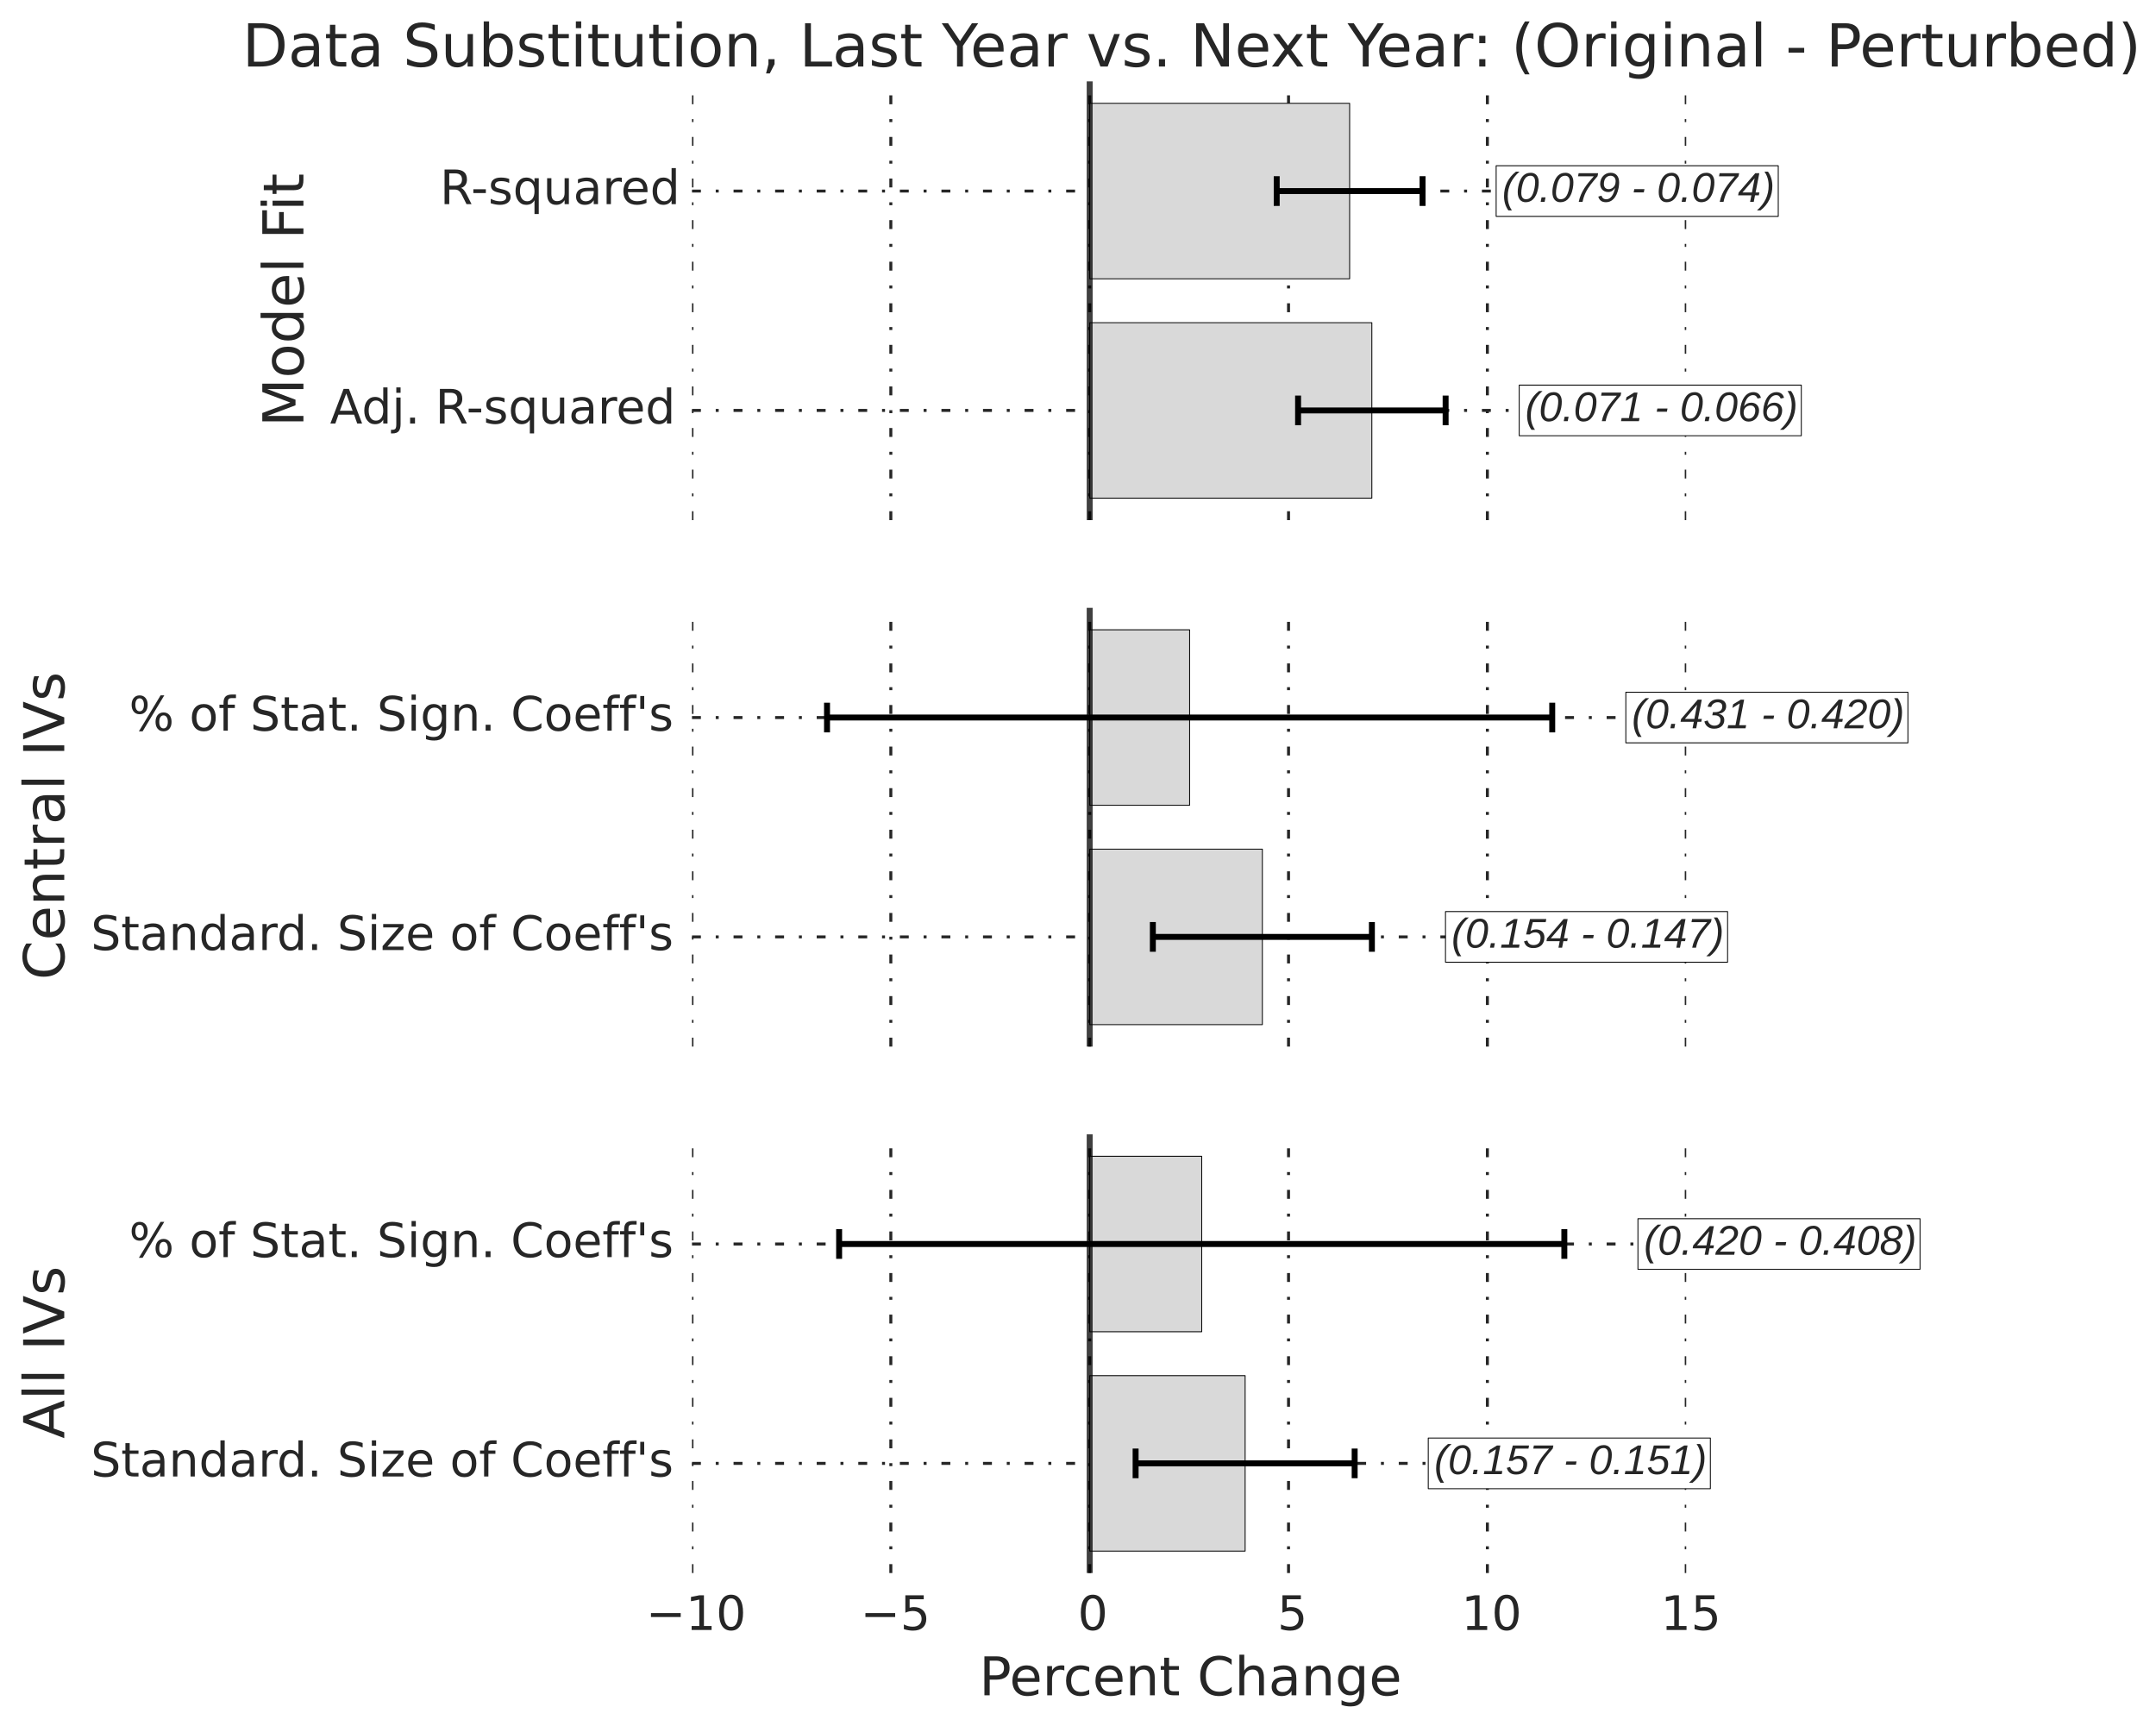 <?xml version="1.0" encoding="utf-8" standalone="no"?>
<!DOCTYPE svg PUBLIC "-//W3C//DTD SVG 1.1//EN"
  "http://www.w3.org/Graphics/SVG/1.1/DTD/svg11.dtd">
<!-- Created with matplotlib (http://matplotlib.org/) -->
<svg height="581pt" version="1.1" viewBox="0 0 726 581" width="726pt" xmlns="http://www.w3.org/2000/svg" xmlns:xlink="http://www.w3.org/1999/xlink">
 <defs>
  <style type="text/css">
*{stroke-linecap:butt;stroke-linejoin:round;}
  </style>
 </defs>
 <g id="figure_1">
  <g id="patch_1">
   <path d="
M0 581.702
L726.437 581.702
L726.437 0
L0 0
z
" style="fill:#ffffff;"/>
  </g>
  <g id="axes_1">
   <g id="patch_2">
    <path d="
M233.013 175.103
L567.813 175.103
L567.813 27.397
L233.013 27.397
z
" style="fill:none;"/>
   </g>
   <g id="matplotlib.axis_1">
    <g id="xtick_1">
     <g id="line2d_1">
      <path clip-path="url(#pb699c6def5)" d="
M233.013 175.103
L233.013 27.397" style="fill:none;stroke:#262626;stroke-dasharray:3,5,1,5;stroke-dashoffset:0.0;"/>
     </g>
     <g id="line2d_2">
      <defs>
       <path d="
M0 0
L0 0" id="m219da94a98" style="stroke:#262626;"/>
      </defs>
      <g>
       <use style="fill:#262626;stroke:#262626;" x="233.013" xlink:href="#m219da94a98" y="175.103"/>
      </g>
     </g>
     <g id="line2d_3">
      <g>
       <use style="fill:#262626;stroke:#262626;" x="233.013" xlink:href="#m219da94a98" y="27.397"/>
      </g>
     </g>
    </g>
    <g id="xtick_2">
     <g id="line2d_4">
      <path clip-path="url(#pb699c6def5)" d="
M299.973 175.103
L299.973 27.397" style="fill:none;stroke:#262626;stroke-dasharray:3,5,1,5;stroke-dashoffset:0.0;"/>
     </g>
     <g id="line2d_5">
      <g>
       <use style="fill:#262626;stroke:#262626;" x="299.973" xlink:href="#m219da94a98" y="175.103"/>
      </g>
     </g>
     <g id="line2d_6">
      <g>
       <use style="fill:#262626;stroke:#262626;" x="299.973" xlink:href="#m219da94a98" y="27.397"/>
      </g>
     </g>
    </g>
    <g id="xtick_3">
     <g id="line2d_7">
      <path clip-path="url(#pb699c6def5)" d="
M366.933 175.103
L366.933 27.397" style="fill:none;stroke:#262626;stroke-dasharray:3,5,1,5;stroke-dashoffset:0.0;"/>
     </g>
     <g id="line2d_8">
      <g>
       <use style="fill:#262626;stroke:#262626;" x="366.933" xlink:href="#m219da94a98" y="175.103"/>
      </g>
     </g>
     <g id="line2d_9">
      <g>
       <use style="fill:#262626;stroke:#262626;" x="366.933" xlink:href="#m219da94a98" y="27.397"/>
      </g>
     </g>
    </g>
    <g id="xtick_4">
     <g id="line2d_10">
      <path clip-path="url(#pb699c6def5)" d="
M433.893 175.103
L433.893 27.397" style="fill:none;stroke:#262626;stroke-dasharray:3,5,1,5;stroke-dashoffset:0.0;"/>
     </g>
     <g id="line2d_11">
      <g>
       <use style="fill:#262626;stroke:#262626;" x="433.893" xlink:href="#m219da94a98" y="175.103"/>
      </g>
     </g>
     <g id="line2d_12">
      <g>
       <use style="fill:#262626;stroke:#262626;" x="433.893" xlink:href="#m219da94a98" y="27.397"/>
      </g>
     </g>
    </g>
    <g id="xtick_5">
     <g id="line2d_13">
      <path clip-path="url(#pb699c6def5)" d="
M500.853 175.103
L500.853 27.397" style="fill:none;stroke:#262626;stroke-dasharray:3,5,1,5;stroke-dashoffset:0.0;"/>
     </g>
     <g id="line2d_14">
      <g>
       <use style="fill:#262626;stroke:#262626;" x="500.853" xlink:href="#m219da94a98" y="175.103"/>
      </g>
     </g>
     <g id="line2d_15">
      <g>
       <use style="fill:#262626;stroke:#262626;" x="500.853" xlink:href="#m219da94a98" y="27.397"/>
      </g>
     </g>
    </g>
    <g id="xtick_6">
     <g id="line2d_16">
      <path clip-path="url(#pb699c6def5)" d="
M567.813 175.103
L567.813 27.397" style="fill:none;stroke:#262626;stroke-dasharray:3,5,1,5;stroke-dashoffset:0.0;"/>
     </g>
     <g id="line2d_17">
      <g>
       <use style="fill:#262626;stroke:#262626;" x="567.813" xlink:href="#m219da94a98" y="175.103"/>
      </g>
     </g>
     <g id="line2d_18">
      <g>
       <use style="fill:#262626;stroke:#262626;" x="567.813" xlink:href="#m219da94a98" y="27.397"/>
      </g>
     </g>
    </g>
   </g>
   <g id="matplotlib.axis_2">
    <g id="ytick_1">
     <g id="line2d_19">
      <path clip-path="url(#pb699c6def5)" d="
M233.013 138.176
L567.813 138.176" style="fill:none;stroke:#262626;stroke-dasharray:3,5,1,5;stroke-dashoffset:0.0;"/>
     </g>
     <g id="line2d_20">
      <g>
       <use style="fill:#262626;stroke:#262626;" x="233.013" xlink:href="#m219da94a98" y="138.176"/>
      </g>
     </g>
     <g id="line2d_21">
      <g>
       <use style="fill:#262626;stroke:#262626;" x="567.813" xlink:href="#m219da94a98" y="138.176"/>
      </g>
     </g>
     <g id="text_1">
      <!-- Adj. R-squared -->
      <defs>
       <path id="BitstreamVeraSans-Roman-20"/>
       <path d="
M41.109 46.297
Q39.594 47.172 37.812 47.578
Q36.031 48 33.891 48
Q26.266 48 22.188 43.047
Q18.109 38.094 18.109 28.812
L18.109 0
L9.078 0
L9.078 54.688
L18.109 54.688
L18.109 46.188
Q20.953 51.172 25.484 53.578
Q30.031 56 36.531 56
Q37.453 56 38.578 55.875
Q39.703 55.766 41.062 55.516
z
" id="BitstreamVeraSans-Roman-72"/>
       <path d="
M9.422 54.688
L18.406 54.688
L18.406 -0.984
Q18.406 -11.422 14.422 -16.109
Q10.453 -20.797 1.609 -20.797
L-1.812 -20.797
L-1.812 -13.188
L0.594 -13.188
Q5.719 -13.188 7.562 -10.812
Q9.422 -8.453 9.422 -0.984
z

M9.422 75.984
L18.406 75.984
L18.406 64.594
L9.422 64.594
z
" id="BitstreamVeraSans-Roman-6a"/>
       <path d="
M44.391 34.188
Q47.562 33.109 50.562 29.594
Q53.562 26.078 56.594 19.922
L66.609 0
L56 0
L46.688 18.703
Q43.062 26.031 39.672 28.422
Q36.281 30.812 30.422 30.812
L19.672 30.812
L19.672 0
L9.812 0
L9.812 72.906
L32.078 72.906
Q44.578 72.906 50.734 67.672
Q56.891 62.453 56.891 51.906
Q56.891 45.016 53.688 40.469
Q50.484 35.938 44.391 34.188
M19.672 64.797
L19.672 38.922
L32.078 38.922
Q39.203 38.922 42.844 42.219
Q46.484 45.516 46.484 51.906
Q46.484 58.297 42.844 61.547
Q39.203 64.797 32.078 64.797
z
" id="BitstreamVeraSans-Roman-52"/>
       <path d="
M10.688 12.406
L21 12.406
L21 0
L10.688 0
z
" id="BitstreamVeraSans-Roman-2e"/>
       <path d="
M4.891 31.391
L31.203 31.391
L31.203 23.391
L4.891 23.391
z
" id="BitstreamVeraSans-Roman-2d"/>
       <path d="
M34.188 63.188
L20.797 26.906
L47.609 26.906
z

M28.609 72.906
L39.797 72.906
L67.578 0
L57.328 0
L50.688 18.703
L17.828 18.703
L11.188 0
L0.781 0
z
" id="BitstreamVeraSans-Roman-41"/>
       <path d="
M56.203 29.594
L56.203 25.203
L14.891 25.203
Q15.484 15.922 20.484 11.062
Q25.484 6.203 34.422 6.203
Q39.594 6.203 44.453 7.469
Q49.312 8.734 54.109 11.281
L54.109 2.781
Q49.266 0.734 44.188 -0.344
Q39.109 -1.422 33.891 -1.422
Q20.797 -1.422 13.156 6.188
Q5.516 13.812 5.516 26.812
Q5.516 40.234 12.766 48.109
Q20.016 56 32.328 56
Q43.359 56 49.781 48.891
Q56.203 41.797 56.203 29.594
M47.219 32.234
Q47.125 39.594 43.094 43.984
Q39.062 48.391 32.422 48.391
Q24.906 48.391 20.391 44.141
Q15.875 39.891 15.188 32.172
z
" id="BitstreamVeraSans-Roman-65"/>
       <path d="
M45.406 46.391
L45.406 75.984
L54.391 75.984
L54.391 0
L45.406 0
L45.406 8.203
Q42.578 3.328 38.25 0.953
Q33.938 -1.422 27.875 -1.422
Q17.969 -1.422 11.734 6.484
Q5.516 14.406 5.516 27.297
Q5.516 40.188 11.734 48.094
Q17.969 56 27.875 56
Q33.938 56 38.25 53.625
Q42.578 51.266 45.406 46.391
M14.797 27.297
Q14.797 17.391 18.875 11.75
Q22.953 6.109 30.078 6.109
Q37.203 6.109 41.297 11.75
Q45.406 17.391 45.406 27.297
Q45.406 37.203 41.297 42.844
Q37.203 48.484 30.078 48.484
Q22.953 48.484 18.875 42.844
Q14.797 37.203 14.797 27.297" id="BitstreamVeraSans-Roman-64"/>
       <path d="
M8.5 21.578
L8.5 54.688
L17.484 54.688
L17.484 21.922
Q17.484 14.156 20.5 10.266
Q23.531 6.391 29.594 6.391
Q36.859 6.391 41.078 11.031
Q45.312 15.672 45.312 23.688
L45.312 54.688
L54.297 54.688
L54.297 0
L45.312 0
L45.312 8.406
Q42.047 3.422 37.719 1
Q33.406 -1.422 27.688 -1.422
Q18.266 -1.422 13.375 4.438
Q8.5 10.297 8.5 21.578" id="BitstreamVeraSans-Roman-75"/>
       <path d="
M34.281 27.484
Q23.391 27.484 19.188 25
Q14.984 22.516 14.984 16.5
Q14.984 11.719 18.141 8.906
Q21.297 6.109 26.703 6.109
Q34.188 6.109 38.703 11.406
Q43.219 16.703 43.219 25.484
L43.219 27.484
z

M52.203 31.203
L52.203 0
L43.219 0
L43.219 8.297
Q40.141 3.328 35.547 0.953
Q30.953 -1.422 24.312 -1.422
Q15.922 -1.422 10.953 3.297
Q6 8.016 6 15.922
Q6 25.141 12.172 29.828
Q18.359 34.516 30.609 34.516
L43.219 34.516
L43.219 35.406
Q43.219 41.609 39.141 45
Q35.062 48.391 27.688 48.391
Q23 48.391 18.547 47.266
Q14.109 46.141 10.016 43.891
L10.016 52.203
Q14.938 54.109 19.578 55.047
Q24.219 56 28.609 56
Q40.484 56 46.344 49.844
Q52.203 43.703 52.203 31.203" id="BitstreamVeraSans-Roman-61"/>
       <path d="
M44.281 53.078
L44.281 44.578
Q40.484 46.531 36.375 47.5
Q32.281 48.484 27.875 48.484
Q21.188 48.484 17.844 46.438
Q14.5 44.391 14.5 40.281
Q14.5 37.156 16.891 35.375
Q19.281 33.594 26.516 31.984
L29.594 31.297
Q39.156 29.25 43.188 25.516
Q47.219 21.781 47.219 15.094
Q47.219 7.469 41.188 3.016
Q35.156 -1.422 24.609 -1.422
Q20.219 -1.422 15.453 -0.562
Q10.688 0.297 5.422 2
L5.422 11.281
Q10.406 8.688 15.234 7.391
Q20.062 6.109 24.812 6.109
Q31.156 6.109 34.562 8.281
Q37.984 10.453 37.984 14.406
Q37.984 18.062 35.516 20.016
Q33.062 21.969 24.703 23.781
L21.578 24.516
Q13.234 26.266 9.516 29.906
Q5.812 33.547 5.812 39.891
Q5.812 47.609 11.281 51.797
Q16.75 56 26.812 56
Q31.781 56 36.172 55.266
Q40.578 54.547 44.281 53.078" id="BitstreamVeraSans-Roman-73"/>
       <path d="
M14.797 27.297
Q14.797 17.391 18.875 11.75
Q22.953 6.109 30.078 6.109
Q37.203 6.109 41.297 11.75
Q45.406 17.391 45.406 27.297
Q45.406 37.203 41.297 42.844
Q37.203 48.484 30.078 48.484
Q22.953 48.484 18.875 42.844
Q14.797 37.203 14.797 27.297
M45.406 8.203
Q42.578 3.328 38.25 0.953
Q33.938 -1.422 27.875 -1.422
Q17.969 -1.422 11.734 6.484
Q5.516 14.406 5.516 27.297
Q5.516 40.188 11.734 48.094
Q17.969 56 27.875 56
Q33.938 56 38.25 53.625
Q42.578 51.266 45.406 46.391
L45.406 54.688
L54.391 54.688
L54.391 -20.797
L45.406 -20.797
z
" id="BitstreamVeraSans-Roman-71"/>
      </defs>
      <g style="fill:#262626;" transform="translate(111.123 142.591)scale(0.16 -0.16)">
       <use xlink:href="#BitstreamVeraSans-Roman-41"/>
       <use x="66.658" xlink:href="#BitstreamVeraSans-Roman-64"/>
       <use x="130.135" xlink:href="#BitstreamVeraSans-Roman-6a"/>
       <use x="157.918" xlink:href="#BitstreamVeraSans-Roman-2e"/>
       <use x="189.705" xlink:href="#BitstreamVeraSans-Roman-20"/>
       <use x="221.492" xlink:href="#BitstreamVeraSans-Roman-52"/>
       <use x="286.975" xlink:href="#BitstreamVeraSans-Roman-2d"/>
       <use x="323.059" xlink:href="#BitstreamVeraSans-Roman-73"/>
       <use x="375.158" xlink:href="#BitstreamVeraSans-Roman-71"/>
       <use x="438.635" xlink:href="#BitstreamVeraSans-Roman-75"/>
       <use x="502.014" xlink:href="#BitstreamVeraSans-Roman-61"/>
       <use x="563.293" xlink:href="#BitstreamVeraSans-Roman-72"/>
       <use x="602.156" xlink:href="#BitstreamVeraSans-Roman-65"/>
       <use x="663.68" xlink:href="#BitstreamVeraSans-Roman-64"/>
      </g>
     </g>
    </g>
    <g id="ytick_2">
     <g id="line2d_22">
      <path clip-path="url(#pb699c6def5)" d="
M233.013 64.323
L567.813 64.323" style="fill:none;stroke:#262626;stroke-dasharray:3,5,1,5;stroke-dashoffset:0.0;"/>
     </g>
     <g id="line2d_23">
      <g>
       <use style="fill:#262626;stroke:#262626;" x="233.013" xlink:href="#m219da94a98" y="64.323"/>
      </g>
     </g>
     <g id="line2d_24">
      <g>
       <use style="fill:#262626;stroke:#262626;" x="567.813" xlink:href="#m219da94a98" y="64.323"/>
      </g>
     </g>
     <g id="text_2">
      <!-- R-squared -->
      <g style="fill:#262626;" transform="translate(148.131 68.738)scale(0.16 -0.16)">
       <use xlink:href="#BitstreamVeraSans-Roman-52"/>
       <use x="65.482" xlink:href="#BitstreamVeraSans-Roman-2d"/>
       <use x="101.566" xlink:href="#BitstreamVeraSans-Roman-73"/>
       <use x="153.666" xlink:href="#BitstreamVeraSans-Roman-71"/>
       <use x="217.143" xlink:href="#BitstreamVeraSans-Roman-75"/>
       <use x="280.521" xlink:href="#BitstreamVeraSans-Roman-61"/>
       <use x="341.801" xlink:href="#BitstreamVeraSans-Roman-72"/>
       <use x="380.664" xlink:href="#BitstreamVeraSans-Roman-65"/>
       <use x="442.188" xlink:href="#BitstreamVeraSans-Roman-64"/>
      </g>
     </g>
    </g>
    <g id="text_3">
     <!-- Model Fit -->
     <defs>
      <path d="
M9.812 72.906
L24.516 72.906
L43.109 23.297
L61.812 72.906
L76.516 72.906
L76.516 0
L66.891 0
L66.891 64.016
L48.094 14.016
L38.188 14.016
L19.391 64.016
L19.391 0
L9.812 0
z
" id="BitstreamVeraSans-Roman-4d"/>
      <path d="
M30.609 48.391
Q23.391 48.391 19.188 42.75
Q14.984 37.109 14.984 27.297
Q14.984 17.484 19.156 11.844
Q23.344 6.203 30.609 6.203
Q37.797 6.203 41.984 11.859
Q46.188 17.531 46.188 27.297
Q46.188 37.016 41.984 42.703
Q37.797 48.391 30.609 48.391
M30.609 56
Q42.328 56 49.016 48.375
Q55.719 40.766 55.719 27.297
Q55.719 13.875 49.016 6.219
Q42.328 -1.422 30.609 -1.422
Q18.844 -1.422 12.172 6.219
Q5.516 13.875 5.516 27.297
Q5.516 40.766 12.172 48.375
Q18.844 56 30.609 56" id="BitstreamVeraSans-Roman-6f"/>
      <path d="
M9.422 75.984
L18.406 75.984
L18.406 0
L9.422 0
z
" id="BitstreamVeraSans-Roman-6c"/>
      <path d="
M9.812 72.906
L51.703 72.906
L51.703 64.594
L19.672 64.594
L19.672 43.109
L48.578 43.109
L48.578 34.812
L19.672 34.812
L19.672 0
L9.812 0
z
" id="BitstreamVeraSans-Roman-46"/>
      <path d="
M9.422 54.688
L18.406 54.688
L18.406 0
L9.422 0
z

M9.422 75.984
L18.406 75.984
L18.406 64.594
L9.422 64.594
z
" id="BitstreamVeraSans-Roman-69"/>
      <path d="
M18.312 70.219
L18.312 54.688
L36.812 54.688
L36.812 47.703
L18.312 47.703
L18.312 18.016
Q18.312 11.328 20.141 9.422
Q21.969 7.516 27.594 7.516
L36.812 7.516
L36.812 0
L27.594 0
Q17.188 0 13.234 3.875
Q9.281 7.766 9.281 18.016
L9.281 47.703
L2.688 47.703
L2.688 54.688
L9.281 54.688
L9.281 70.219
z
" id="BitstreamVeraSans-Roman-74"/>
     </defs>
     <g style="fill:#262626;" transform="translate(102.172 143.706)rotate(-90.0)scale(0.19 -0.19)">
      <use xlink:href="#BitstreamVeraSans-Roman-4d"/>
      <use x="86.279" xlink:href="#BitstreamVeraSans-Roman-6f"/>
      <use x="147.461" xlink:href="#BitstreamVeraSans-Roman-64"/>
      <use x="210.938" xlink:href="#BitstreamVeraSans-Roman-65"/>
      <use x="272.461" xlink:href="#BitstreamVeraSans-Roman-6c"/>
      <use x="300.244" xlink:href="#BitstreamVeraSans-Roman-20"/>
      <use x="332.031" xlink:href="#BitstreamVeraSans-Roman-46"/>
      <use x="382.301" xlink:href="#BitstreamVeraSans-Roman-69"/>
      <use x="410.084" xlink:href="#BitstreamVeraSans-Roman-74"/>
     </g>
    </g>
   </g>
   <g id="patch_3">
    <path clip-path="url(#pb699c6def5)" d="
M366.933 167.717
L461.949 167.717
L461.949 108.635
L366.933 108.635
z
" style="fill:#d9d9d9;stroke:#000000;stroke-width:0.3;"/>
   </g>
   <g id="patch_4">
    <path clip-path="url(#pb699c6def5)" d="
M366.933 93.865
L454.469 93.865
L454.469 34.782
L366.933 34.782
z
" style="fill:#d9d9d9;stroke:#000000;stroke-width:0.3;"/>
   </g>
   <g id="LineCollection_1">
    <defs>
     <path d="
M437.109 -443.526
L486.79 -443.526" id="C0_0_cc0e5e7f97"/>
     <path d="
M429.913 -517.379
L479.024 -517.379" id="C0_1_3b6c2e148a"/>
    </defs>
    <g clip-path="url(#pb699c6def5)">
     <use style="fill:none;stroke:#000000;stroke-width:2.0;" x="0.0" xlink:href="#C0_0_cc0e5e7f97" y="581.702"/>
    </g>
    <g clip-path="url(#pb699c6def5)">
     <use style="fill:none;stroke:#000000;stroke-width:2.0;" x="0.0" xlink:href="#C0_1_3b6c2e148a" y="581.702"/>
    </g>
   </g>
   <g id="line2d_25">
    <defs>
     <path d="
M0 5
L0 -5" id="md9f6e4198b" style="stroke:#000000;stroke-width:2;"/>
    </defs>
    <g clip-path="url(#pb699c6def5)">
     <use style="stroke:#000000;stroke-width:2;" x="437.109" xlink:href="#md9f6e4198b" y="138.176"/>
     <use style="stroke:#000000;stroke-width:2;" x="429.913" xlink:href="#md9f6e4198b" y="64.323"/>
    </g>
   </g>
   <g id="line2d_26">
    <g clip-path="url(#pb699c6def5)">
     <use style="stroke:#000000;stroke-width:2;" x="486.79" xlink:href="#md9f6e4198b" y="138.176"/>
     <use style="stroke:#000000;stroke-width:2;" x="479.024" xlink:href="#md9f6e4198b" y="64.323"/>
    </g>
   </g>
   <g id="line2d_27">
    <path clip-path="url(#pb699c6def5)" d="
M366.933 175.103
L366.933 27.397" style="fill:none;opacity:0.75;stroke:#000000;stroke-linecap:round;stroke-width:2;"/>
   </g>
   <g id="patch_5">
    <path d="
M233.013 27.397
L567.813 27.397" style="fill:none;"/>
   </g>
   <g id="patch_6">
    <path d="
M567.813 175.103
L567.813 27.397" style="fill:none;"/>
   </g>
   <g id="patch_7">
    <path d="
M233.013 175.103
L567.813 175.103" style="fill:none;"/>
   </g>
   <g id="patch_8">
    <path d="
M233.013 175.103
L233.013 27.397" style="fill:none;"/>
   </g>
   <g id="text_4">
    <g id="patch_9">
     <path d="
M511.574 146.702
L606.565 146.702
L606.565 129.651
L511.574 129.651
z
" style="fill:#ffffff;stroke:#000000;stroke-width:0.3;"/>
    </g>
    <!-- (0.071 - 0.066) -->
    <defs>
     <path d="
M5.125 22.656
L6.641 30.469
L31.062 30.469
L29.547 22.656
z
" id="LiberationSans-Italic-2d"/>
     <path d="
M3.906 0
L6 10.688
L15.531 10.688
L13.422 0
z
" id="LiberationSans-Italic-2e"/>
     <path id="LiberationSans-Italic-20"/>
     <path d="
M57.328 61.672
Q52.828 56.391 48.75 51.531
Q44.672 46.688 41.078 41.938
Q37.5 37.203 34.391 32.422
Q31.297 27.641 28.781 22.531
Q26.266 17.438 24.359 11.859
Q22.469 6.297 21.234 0
L12.062 0
Q13.922 9.328 17.438 17.375
Q20.953 25.438 25.656 32.812
Q30.375 40.188 36.109 47.172
Q41.844 54.156 48.141 61.328
L10.359 61.328
L11.766 68.797
L58.688 68.797
z
" id="LiberationSans-Italic-37"/>
     <path d="
M26.078 -0.984
Q21.234 -0.984 17.422 0.781
Q13.625 2.547 11.016 5.688
Q8.406 8.844 7 13.188
Q5.609 17.531 5.609 22.656
Q5.609 25.344 5.875 28.594
Q6.156 31.844 6.734 34.906
Q8.547 44.094 11.625 50.703
Q14.703 57.328 18.703 61.578
Q22.703 65.828 27.406 67.828
Q32.125 69.828 37.156 69.828
Q40.484 69.828 43.406 69.062
Q46.344 68.312 48.75 66.641
Q51.172 64.984 52.922 62.422
Q54.688 59.859 55.609 56.203
L47.516 54.438
Q46.297 58.406 43.5 60.547
Q40.719 62.703 36.766 62.703
Q32.953 62.703 29.562 60.984
Q26.172 59.281 23.391 55.859
Q20.609 52.438 18.453 47.328
Q16.312 42.234 14.984 35.453
Q17.922 39.844 22.391 42.156
Q26.859 44.484 32.375 44.484
Q36.422 44.484 39.859 43.188
Q43.312 41.891 45.797 39.469
Q48.297 37.062 49.703 33.641
Q51.125 30.219 51.125 26.031
Q51.125 20.609 49.359 15.719
Q47.609 10.844 44.359 7.125
Q41.109 3.422 36.469 1.219
Q31.844 -0.984 26.078 -0.984
M14.062 20.562
Q14.062 17.578 14.859 14.938
Q15.672 12.312 17.234 10.328
Q18.797 8.344 21.062 7.219
Q23.344 6.109 26.266 6.109
Q29.734 6.109 32.641 7.594
Q35.547 9.078 37.641 11.688
Q39.75 14.312 40.891 17.844
Q42.047 21.391 42.047 25.484
Q42.047 31.109 39.141 34.406
Q36.234 37.703 30.766 37.703
Q28.125 37.703 25.172 36.797
Q22.219 35.891 19.75 33.859
Q17.281 31.844 15.672 28.562
Q14.062 25.297 14.062 20.562" id="LiberationSans-Italic-36"/>
     <path d="
M2.594 0
L4.047 7.469
L21.578 7.469
L31.734 59.719
L14.109 48.828
L15.828 57.625
L34.234 68.797
L42.328 68.797
L30.422 7.469
L47.172 7.469
L45.703 0
z
" id="LiberationSans-Italic-31"/>
     <path d="
M35.75 69.828
Q39.703 69.828 43.188 68.484
Q46.688 67.141 49.25 64.359
Q51.812 61.578 53.297 57.281
Q54.781 52.984 54.781 47.078
Q54.781 44 54.516 40.266
Q54.25 36.531 53.422 32.469
Q51.469 22.562 48.234 16.094
Q45.016 9.625 40.984 5.828
Q36.969 2.047 32.391 0.531
Q27.828 -0.984 23.25 -0.984
Q19.188 -0.984 15.719 0.484
Q12.25 1.953 9.734 4.875
Q7.234 7.812 5.781 12.25
Q4.344 16.703 4.344 22.703
Q4.344 24.312 4.391 25.844
Q4.438 27.391 4.578 29
Q4.734 30.609 4.969 32.422
Q5.219 34.234 5.609 36.375
Q6.938 43.312 8.891 48.453
Q10.844 53.609 13.188 57.344
Q15.531 61.078 18.266 63.5
Q21 65.922 23.875 67.312
Q26.766 68.703 29.781 69.266
Q32.812 69.828 35.75 69.828
M23.969 6.203
Q27.688 6.203 30.812 7.516
Q33.938 8.844 36.547 11.984
Q39.156 15.141 41.203 20.359
Q43.266 25.594 44.781 33.453
Q45.609 37.594 45.922 41.109
Q46.234 44.625 46.234 47.516
Q46.234 55.078 43.328 58.891
Q40.438 62.703 35.156 62.703
Q31.453 62.703 28.328 61.375
Q25.203 60.062 22.578 56.906
Q19.969 53.766 17.922 48.531
Q15.875 43.312 14.359 35.453
Q13.531 31.297 13.203 27.781
Q12.891 24.266 12.891 21.391
Q12.891 13.812 15.797 10
Q18.703 6.203 23.969 6.203" id="LiberationSans-Italic-30"/>
     <path d="
M41.75 72.469
Q27.875 60.25 20.703 45.453
Q13.531 30.672 13.531 12.797
Q13.531 3.516 15.984 -4.875
Q18.453 -13.281 23.641 -20.703
L15.141 -20.703
Q9.766 -13.281 7.219 -4.609
Q4.688 4.047 4.688 13.578
Q4.688 22.406 6.469 30.656
Q8.25 38.922 11.844 46.359
Q15.438 53.812 20.781 60.375
Q26.125 66.938 33.25 72.469
z
" id="LiberationSans-Italic-28"/>
     <path d="
M-9.719 -20.703
Q4.156 -8.5 11.328 6.297
Q18.5 21.094 18.5 38.969
Q18.5 48.25 16.031 56.641
Q13.578 65.047 8.406 72.469
L16.891 72.469
Q22.266 65.047 24.797 56.375
Q27.344 47.703 27.344 38.188
Q27.344 29.344 25.562 21.094
Q23.781 12.844 20.188 5.391
Q16.609 -2.047 11.25 -8.609
Q5.906 -15.188 -1.219 -20.703
z
" id="LiberationSans-Italic-29"/>
    </defs>
    <g style="fill:#262626;" transform="translate(513.574 141.797)scale(0.14 -0.14)">
     <use xlink:href="#LiberationSans-Italic-28"/>
     <use x="33.301" xlink:href="#LiberationSans-Italic-30"/>
     <use x="88.916" xlink:href="#LiberationSans-Italic-2e"/>
     <use x="116.699" xlink:href="#LiberationSans-Italic-30"/>
     <use x="172.314" xlink:href="#LiberationSans-Italic-37"/>
     <use x="227.93" xlink:href="#LiberationSans-Italic-31"/>
     <use x="283.545" xlink:href="#LiberationSans-Italic-20"/>
     <use x="311.328" xlink:href="#LiberationSans-Italic-2d"/>
     <use x="344.629" xlink:href="#LiberationSans-Italic-20"/>
     <use x="372.412" xlink:href="#LiberationSans-Italic-30"/>
     <use x="428.027" xlink:href="#LiberationSans-Italic-2e"/>
     <use x="455.811" xlink:href="#LiberationSans-Italic-30"/>
     <use x="511.426" xlink:href="#LiberationSans-Italic-36"/>
     <use x="567.041" xlink:href="#LiberationSans-Italic-36"/>
     <use x="622.656" xlink:href="#LiberationSans-Italic-29"/>
    </g>
   </g>
   <g id="text_5">
    <g id="patch_10">
     <path d="
M503.808 72.849
L598.8 72.849
L598.8 55.798
L503.808 55.798
z
" style="fill:#ffffff;stroke:#000000;stroke-width:0.3;"/>
    </g>
    <!-- (0.079 - 0.074) -->
    <defs>
     <path d="
M41.312 15.578
L38.281 0
L29.5 0
L32.516 15.578
L0.641 15.578
L1.953 22.406
L41.938 68.797
L51.656 68.797
L42.672 22.516
L51.859 22.516
L50.484 15.578
z

M40.328 56.5
L11.078 22.516
L33.891 22.516
z
" id="LiberationSans-Italic-34"/>
     <path d="
M43.844 33.406
Q40.828 28.812 36.688 26.141
Q32.562 23.484 27.297 23.484
Q22.562 23.484 18.938 25.094
Q15.328 26.703 12.891 29.391
Q10.453 32.078 9.203 35.609
Q7.953 39.156 7.953 43.016
Q7.953 48.531 9.766 53.406
Q11.578 58.297 14.891 61.938
Q18.219 65.578 22.875 67.703
Q27.547 69.828 33.297 69.828
Q37.938 69.828 41.672 68.312
Q45.406 66.797 48.047 63.844
Q50.688 60.891 52.125 56.594
Q53.562 52.297 53.562 46.734
Q53.562 45.406 53.469 43.75
Q53.375 42.094 53.203 40.312
Q53.031 38.531 52.781 36.672
Q52.547 34.812 52.203 33.156
Q50.391 23.969 47.266 17.469
Q44.141 10.984 40.156 6.875
Q36.188 2.781 31.547 0.891
Q26.906 -0.984 22.125 -0.984
Q14.266 -0.984 9.719 2.531
Q5.172 6.062 3.422 12.547
L11.141 14.75
Q12.312 10.594 15.188 8.344
Q18.062 6.109 22.516 6.109
Q26.422 6.109 29.719 7.906
Q33.016 9.719 35.688 13.203
Q38.375 16.703 40.422 21.781
Q42.484 26.859 43.844 33.406
M45.172 49.656
Q45.172 52.484 44.328 54.875
Q43.5 57.281 41.906 59.016
Q40.328 60.75 38.109 61.719
Q35.891 62.703 33.109 62.703
Q29.594 62.703 26.609 61.359
Q23.641 60.016 21.453 57.5
Q19.281 54.984 18.078 51.297
Q16.891 47.609 16.891 42.922
Q16.891 39.844 17.719 37.5
Q18.562 35.156 20.062 33.594
Q21.578 32.031 23.672 31.219
Q25.781 30.422 28.328 30.422
Q30.766 30.422 33.344 31.25
Q35.938 32.078 38.203 33.781
Q40.484 35.5 42.219 38.109
Q43.953 40.719 44.625 44.281
Q45.172 47.266 45.172 49.656" id="LiberationSans-Italic-39"/>
    </defs>
    <g style="fill:#262626;" transform="translate(505.808 67.944)scale(0.14 -0.14)">
     <use xlink:href="#LiberationSans-Italic-28"/>
     <use x="33.301" xlink:href="#LiberationSans-Italic-30"/>
     <use x="88.916" xlink:href="#LiberationSans-Italic-2e"/>
     <use x="116.699" xlink:href="#LiberationSans-Italic-30"/>
     <use x="172.314" xlink:href="#LiberationSans-Italic-37"/>
     <use x="227.93" xlink:href="#LiberationSans-Italic-39"/>
     <use x="283.545" xlink:href="#LiberationSans-Italic-20"/>
     <use x="311.328" xlink:href="#LiberationSans-Italic-2d"/>
     <use x="344.629" xlink:href="#LiberationSans-Italic-20"/>
     <use x="372.412" xlink:href="#LiberationSans-Italic-30"/>
     <use x="428.027" xlink:href="#LiberationSans-Italic-2e"/>
     <use x="455.811" xlink:href="#LiberationSans-Italic-30"/>
     <use x="511.426" xlink:href="#LiberationSans-Italic-37"/>
     <use x="567.041" xlink:href="#LiberationSans-Italic-34"/>
     <use x="622.656" xlink:href="#LiberationSans-Italic-29"/>
    </g>
   </g>
   <g id="text_6">
    <!-- Data Substitution, Last Year vs. Next Year: (Original - Perturbed) -->
    <defs>
     <path d="
M39.406 66.219
Q28.656 66.219 22.328 58.203
Q16.016 50.203 16.016 36.375
Q16.016 22.609 22.328 14.594
Q28.656 6.594 39.406 6.594
Q50.141 6.594 56.422 14.594
Q62.703 22.609 62.703 36.375
Q62.703 50.203 56.422 58.203
Q50.141 66.219 39.406 66.219
M39.406 74.219
Q54.734 74.219 63.906 63.938
Q73.094 53.656 73.094 36.375
Q73.094 19.141 63.906 8.859
Q54.734 -1.422 39.406 -1.422
Q24.031 -1.422 14.812 8.828
Q5.609 19.094 5.609 36.375
Q5.609 53.656 14.812 63.938
Q24.031 74.219 39.406 74.219" id="BitstreamVeraSans-Roman-4f"/>
     <path d="
M9.812 72.906
L23.094 72.906
L55.422 11.922
L55.422 72.906
L64.984 72.906
L64.984 0
L51.703 0
L19.391 60.984
L19.391 0
L9.812 0
z
" id="BitstreamVeraSans-Roman-4e"/>
     <path d="
M19.672 64.797
L19.672 37.406
L32.078 37.406
Q38.969 37.406 42.719 40.969
Q46.484 44.531 46.484 51.125
Q46.484 57.672 42.719 61.234
Q38.969 64.797 32.078 64.797
z

M9.812 72.906
L32.078 72.906
Q44.344 72.906 50.609 67.359
Q56.891 61.812 56.891 51.125
Q56.891 40.328 50.609 34.812
Q44.344 29.297 32.078 29.297
L19.672 29.297
L19.672 0
L9.812 0
z
" id="BitstreamVeraSans-Roman-50"/>
     <path d="
M9.812 72.906
L19.672 72.906
L19.672 8.297
L55.172 8.297
L55.172 0
L9.812 0
z
" id="BitstreamVeraSans-Roman-4c"/>
     <path d="
M54.891 33.016
L54.891 0
L45.906 0
L45.906 32.719
Q45.906 40.484 42.875 44.328
Q39.844 48.188 33.797 48.188
Q26.516 48.188 22.312 43.547
Q18.109 38.922 18.109 30.906
L18.109 0
L9.078 0
L9.078 54.688
L18.109 54.688
L18.109 46.188
Q21.344 51.125 25.703 53.562
Q30.078 56 35.797 56
Q45.219 56 50.047 50.172
Q54.891 44.344 54.891 33.016" id="BitstreamVeraSans-Roman-6e"/>
     <path d="
M31 75.875
Q24.469 64.656 21.281 53.656
Q18.109 42.672 18.109 31.391
Q18.109 20.125 21.312 9.062
Q24.516 -2 31 -13.188
L23.188 -13.188
Q15.875 -1.703 12.234 9.375
Q8.594 20.453 8.594 31.391
Q8.594 42.281 12.203 53.312
Q15.828 64.359 23.188 75.875
z
" id="BitstreamVeraSans-Roman-28"/>
     <path d="
M11.719 12.406
L22.016 12.406
L22.016 0
L11.719 0
z

M11.719 51.703
L22.016 51.703
L22.016 39.312
L11.719 39.312
z
" id="BitstreamVeraSans-Roman-3a"/>
     <path d="
M8.016 75.875
L15.828 75.875
Q23.141 64.359 26.781 53.312
Q30.422 42.281 30.422 31.391
Q30.422 20.453 26.781 9.375
Q23.141 -1.703 15.828 -13.188
L8.016 -13.188
Q14.5 -2 17.703 9.062
Q20.906 20.125 20.906 31.391
Q20.906 42.672 17.703 53.656
Q14.5 64.656 8.016 75.875" id="BitstreamVeraSans-Roman-29"/>
     <path d="
M11.719 12.406
L22.016 12.406
L22.016 4
L14.016 -11.625
L7.719 -11.625
L11.719 4
z
" id="BitstreamVeraSans-Roman-2c"/>
     <path d="
M19.672 64.797
L19.672 8.109
L31.594 8.109
Q46.688 8.109 53.688 14.938
Q60.688 21.781 60.688 36.531
Q60.688 51.172 53.688 57.984
Q46.688 64.797 31.594 64.797
z

M9.812 72.906
L30.078 72.906
Q51.266 72.906 61.172 64.094
Q71.094 55.281 71.094 36.531
Q71.094 17.672 61.125 8.828
Q51.172 0 30.078 0
L9.812 0
z
" id="BitstreamVeraSans-Roman-44"/>
     <path d="
M54.891 54.688
L35.109 28.078
L55.906 0
L45.312 0
L29.391 21.484
L13.484 0
L2.875 0
L24.125 28.609
L4.688 54.688
L15.281 54.688
L29.781 35.203
L44.281 54.688
z
" id="BitstreamVeraSans-Roman-78"/>
     <path d="
M2.984 54.688
L12.5 54.688
L29.594 8.797
L46.688 54.688
L56.203 54.688
L35.688 0
L23.484 0
z
" id="BitstreamVeraSans-Roman-76"/>
     <path d="
M-0.203 72.906
L10.406 72.906
L30.609 42.922
L50.688 72.906
L61.281 72.906
L35.5 34.719
L35.5 0
L25.594 0
L25.594 34.719
z
" id="BitstreamVeraSans-Roman-59"/>
     <path d="
M45.406 27.984
Q45.406 37.75 41.375 43.109
Q37.359 48.484 30.078 48.484
Q22.859 48.484 18.828 43.109
Q14.797 37.75 14.797 27.984
Q14.797 18.266 18.828 12.891
Q22.859 7.516 30.078 7.516
Q37.359 7.516 41.375 12.891
Q45.406 18.266 45.406 27.984
M54.391 6.781
Q54.391 -7.172 48.188 -13.984
Q42 -20.797 29.203 -20.797
Q24.469 -20.797 20.266 -20.094
Q16.062 -19.391 12.109 -17.922
L12.109 -9.188
Q16.062 -11.328 19.922 -12.344
Q23.781 -13.375 27.781 -13.375
Q36.625 -13.375 41.016 -8.766
Q45.406 -4.156 45.406 5.172
L45.406 9.625
Q42.625 4.781 38.281 2.391
Q33.938 0 27.875 0
Q17.828 0 11.672 7.656
Q5.516 15.328 5.516 27.984
Q5.516 40.672 11.672 48.328
Q17.828 56 27.875 56
Q33.938 56 38.281 53.609
Q42.625 51.219 45.406 46.391
L45.406 54.688
L54.391 54.688
z
" id="BitstreamVeraSans-Roman-67"/>
     <path d="
M53.516 70.516
L53.516 60.891
Q47.906 63.578 42.922 64.891
Q37.938 66.219 33.297 66.219
Q25.25 66.219 20.875 63.094
Q16.5 59.969 16.5 54.203
Q16.5 49.359 19.406 46.891
Q22.312 44.438 30.422 42.922
L36.375 41.703
Q47.406 39.594 52.656 34.297
Q57.906 29 57.906 20.125
Q57.906 9.516 50.797 4.047
Q43.703 -1.422 29.984 -1.422
Q24.812 -1.422 18.969 -0.25
Q13.141 0.922 6.891 3.219
L6.891 13.375
Q12.891 10.016 18.656 8.297
Q24.422 6.594 29.984 6.594
Q38.422 6.594 43.016 9.906
Q47.609 13.234 47.609 19.391
Q47.609 24.75 44.312 27.781
Q41.016 30.812 33.5 32.328
L27.484 33.5
Q16.453 35.688 11.516 40.375
Q6.594 45.062 6.594 53.422
Q6.594 63.094 13.406 68.656
Q20.219 74.219 32.172 74.219
Q37.312 74.219 42.625 73.281
Q47.953 72.359 53.516 70.516" id="BitstreamVeraSans-Roman-53"/>
     <path d="
M48.688 27.297
Q48.688 37.203 44.609 42.844
Q40.531 48.484 33.406 48.484
Q26.266 48.484 22.188 42.844
Q18.109 37.203 18.109 27.297
Q18.109 17.391 22.188 11.75
Q26.266 6.109 33.406 6.109
Q40.531 6.109 44.609 11.75
Q48.688 17.391 48.688 27.297
M18.109 46.391
Q20.953 51.266 25.266 53.625
Q29.594 56 35.594 56
Q45.562 56 51.781 48.094
Q58.016 40.188 58.016 27.297
Q58.016 14.406 51.781 6.484
Q45.562 -1.422 35.594 -1.422
Q29.594 -1.422 25.266 0.953
Q20.953 3.328 18.109 8.203
L18.109 0
L9.078 0
L9.078 75.984
L18.109 75.984
z
" id="BitstreamVeraSans-Roman-62"/>
    </defs>
    <g style="fill:#262626;" transform="translate(81.59 22.397)scale(0.2 -0.2)">
     <use xlink:href="#BitstreamVeraSans-Roman-44"/>
     <use x="77.002" xlink:href="#BitstreamVeraSans-Roman-61"/>
     <use x="138.281" xlink:href="#BitstreamVeraSans-Roman-74"/>
     <use x="177.49" xlink:href="#BitstreamVeraSans-Roman-61"/>
     <use x="238.77" xlink:href="#BitstreamVeraSans-Roman-20"/>
     <use x="270.557" xlink:href="#BitstreamVeraSans-Roman-53"/>
     <use x="334.033" xlink:href="#BitstreamVeraSans-Roman-75"/>
     <use x="397.412" xlink:href="#BitstreamVeraSans-Roman-62"/>
     <use x="460.889" xlink:href="#BitstreamVeraSans-Roman-73"/>
     <use x="512.988" xlink:href="#BitstreamVeraSans-Roman-74"/>
     <use x="552.197" xlink:href="#BitstreamVeraSans-Roman-69"/>
     <use x="579.98" xlink:href="#BitstreamVeraSans-Roman-74"/>
     <use x="619.189" xlink:href="#BitstreamVeraSans-Roman-75"/>
     <use x="682.568" xlink:href="#BitstreamVeraSans-Roman-74"/>
     <use x="721.777" xlink:href="#BitstreamVeraSans-Roman-69"/>
     <use x="749.561" xlink:href="#BitstreamVeraSans-Roman-6f"/>
     <use x="810.742" xlink:href="#BitstreamVeraSans-Roman-6e"/>
     <use x="874.121" xlink:href="#BitstreamVeraSans-Roman-2c"/>
     <use x="905.908" xlink:href="#BitstreamVeraSans-Roman-20"/>
     <use x="937.695" xlink:href="#BitstreamVeraSans-Roman-4c"/>
     <use x="993.408" xlink:href="#BitstreamVeraSans-Roman-61"/>
     <use x="1054.688" xlink:href="#BitstreamVeraSans-Roman-73"/>
     <use x="1106.787" xlink:href="#BitstreamVeraSans-Roman-74"/>
     <use x="1145.996" xlink:href="#BitstreamVeraSans-Roman-20"/>
     <use x="1177.783" xlink:href="#BitstreamVeraSans-Roman-59"/>
     <use x="1225.617" xlink:href="#BitstreamVeraSans-Roman-65"/>
     <use x="1287.141" xlink:href="#BitstreamVeraSans-Roman-61"/>
     <use x="1348.42" xlink:href="#BitstreamVeraSans-Roman-72"/>
     <use x="1389.533" xlink:href="#BitstreamVeraSans-Roman-20"/>
     <use x="1421.32" xlink:href="#BitstreamVeraSans-Roman-76"/>
     <use x="1480.5" xlink:href="#BitstreamVeraSans-Roman-73"/>
     <use x="1532.6" xlink:href="#BitstreamVeraSans-Roman-2e"/>
     <use x="1564.387" xlink:href="#BitstreamVeraSans-Roman-20"/>
     <use x="1596.174" xlink:href="#BitstreamVeraSans-Roman-4e"/>
     <use x="1670.979" xlink:href="#BitstreamVeraSans-Roman-65"/>
     <use x="1730.752" xlink:href="#BitstreamVeraSans-Roman-78"/>
     <use x="1789.932" xlink:href="#BitstreamVeraSans-Roman-74"/>
     <use x="1829.141" xlink:href="#BitstreamVeraSans-Roman-20"/>
     <use x="1860.928" xlink:href="#BitstreamVeraSans-Roman-59"/>
     <use x="1908.762" xlink:href="#BitstreamVeraSans-Roman-65"/>
     <use x="1970.285" xlink:href="#BitstreamVeraSans-Roman-61"/>
     <use x="2031.564" xlink:href="#BitstreamVeraSans-Roman-72"/>
     <use x="2070.928" xlink:href="#BitstreamVeraSans-Roman-3a"/>
     <use x="2104.619" xlink:href="#BitstreamVeraSans-Roman-20"/>
     <use x="2136.406" xlink:href="#BitstreamVeraSans-Roman-28"/>
     <use x="2175.42" xlink:href="#BitstreamVeraSans-Roman-4f"/>
     <use x="2254.131" xlink:href="#BitstreamVeraSans-Roman-72"/>
     <use x="2295.244" xlink:href="#BitstreamVeraSans-Roman-69"/>
     <use x="2323.027" xlink:href="#BitstreamVeraSans-Roman-67"/>
     <use x="2386.504" xlink:href="#BitstreamVeraSans-Roman-69"/>
     <use x="2414.287" xlink:href="#BitstreamVeraSans-Roman-6e"/>
     <use x="2477.666" xlink:href="#BitstreamVeraSans-Roman-61"/>
     <use x="2538.945" xlink:href="#BitstreamVeraSans-Roman-6c"/>
     <use x="2566.729" xlink:href="#BitstreamVeraSans-Roman-20"/>
     <use x="2598.516" xlink:href="#BitstreamVeraSans-Roman-2d"/>
     <use x="2634.6" xlink:href="#BitstreamVeraSans-Roman-20"/>
     <use x="2666.387" xlink:href="#BitstreamVeraSans-Roman-50"/>
     <use x="2723.064" xlink:href="#BitstreamVeraSans-Roman-65"/>
     <use x="2784.588" xlink:href="#BitstreamVeraSans-Roman-72"/>
     <use x="2825.701" xlink:href="#BitstreamVeraSans-Roman-74"/>
     <use x="2864.91" xlink:href="#BitstreamVeraSans-Roman-75"/>
     <use x="2928.289" xlink:href="#BitstreamVeraSans-Roman-72"/>
     <use x="2969.402" xlink:href="#BitstreamVeraSans-Roman-62"/>
     <use x="3032.879" xlink:href="#BitstreamVeraSans-Roman-65"/>
     <use x="3094.402" xlink:href="#BitstreamVeraSans-Roman-64"/>
     <use x="3157.879" xlink:href="#BitstreamVeraSans-Roman-29"/>
    </g>
   </g>
  </g>
  <g id="axes_2">
   <g id="patch_11">
    <path d="
M233.013 352.35
L567.813 352.35
L567.813 204.644
L233.013 204.644
z
" style="fill:none;"/>
   </g>
   <g id="matplotlib.axis_3">
    <g id="xtick_7">
     <g id="line2d_28">
      <path clip-path="url(#pe2a1c31683)" d="
M233.013 352.35
L233.013 204.644" style="fill:none;stroke:#262626;stroke-dasharray:3,5,1,5;stroke-dashoffset:0.0;"/>
     </g>
     <g id="line2d_29">
      <g>
       <use style="fill:#262626;stroke:#262626;" x="233.013" xlink:href="#m219da94a98" y="352.35"/>
      </g>
     </g>
     <g id="line2d_30">
      <g>
       <use style="fill:#262626;stroke:#262626;" x="233.013" xlink:href="#m219da94a98" y="204.644"/>
      </g>
     </g>
    </g>
    <g id="xtick_8">
     <g id="line2d_31">
      <path clip-path="url(#pe2a1c31683)" d="
M299.973 352.35
L299.973 204.644" style="fill:none;stroke:#262626;stroke-dasharray:3,5,1,5;stroke-dashoffset:0.0;"/>
     </g>
     <g id="line2d_32">
      <g>
       <use style="fill:#262626;stroke:#262626;" x="299.973" xlink:href="#m219da94a98" y="352.35"/>
      </g>
     </g>
     <g id="line2d_33">
      <g>
       <use style="fill:#262626;stroke:#262626;" x="299.973" xlink:href="#m219da94a98" y="204.644"/>
      </g>
     </g>
    </g>
    <g id="xtick_9">
     <g id="line2d_34">
      <path clip-path="url(#pe2a1c31683)" d="
M366.933 352.35
L366.933 204.644" style="fill:none;stroke:#262626;stroke-dasharray:3,5,1,5;stroke-dashoffset:0.0;"/>
     </g>
     <g id="line2d_35">
      <g>
       <use style="fill:#262626;stroke:#262626;" x="366.933" xlink:href="#m219da94a98" y="352.35"/>
      </g>
     </g>
     <g id="line2d_36">
      <g>
       <use style="fill:#262626;stroke:#262626;" x="366.933" xlink:href="#m219da94a98" y="204.644"/>
      </g>
     </g>
    </g>
    <g id="xtick_10">
     <g id="line2d_37">
      <path clip-path="url(#pe2a1c31683)" d="
M433.893 352.35
L433.893 204.644" style="fill:none;stroke:#262626;stroke-dasharray:3,5,1,5;stroke-dashoffset:0.0;"/>
     </g>
     <g id="line2d_38">
      <g>
       <use style="fill:#262626;stroke:#262626;" x="433.893" xlink:href="#m219da94a98" y="352.35"/>
      </g>
     </g>
     <g id="line2d_39">
      <g>
       <use style="fill:#262626;stroke:#262626;" x="433.893" xlink:href="#m219da94a98" y="204.644"/>
      </g>
     </g>
    </g>
    <g id="xtick_11">
     <g id="line2d_40">
      <path clip-path="url(#pe2a1c31683)" d="
M500.853 352.35
L500.853 204.644" style="fill:none;stroke:#262626;stroke-dasharray:3,5,1,5;stroke-dashoffset:0.0;"/>
     </g>
     <g id="line2d_41">
      <g>
       <use style="fill:#262626;stroke:#262626;" x="500.853" xlink:href="#m219da94a98" y="352.35"/>
      </g>
     </g>
     <g id="line2d_42">
      <g>
       <use style="fill:#262626;stroke:#262626;" x="500.853" xlink:href="#m219da94a98" y="204.644"/>
      </g>
     </g>
    </g>
    <g id="xtick_12">
     <g id="line2d_43">
      <path clip-path="url(#pe2a1c31683)" d="
M567.813 352.35
L567.813 204.644" style="fill:none;stroke:#262626;stroke-dasharray:3,5,1,5;stroke-dashoffset:0.0;"/>
     </g>
     <g id="line2d_44">
      <g>
       <use style="fill:#262626;stroke:#262626;" x="567.813" xlink:href="#m219da94a98" y="352.35"/>
      </g>
     </g>
     <g id="line2d_45">
      <g>
       <use style="fill:#262626;stroke:#262626;" x="567.813" xlink:href="#m219da94a98" y="204.644"/>
      </g>
     </g>
    </g>
   </g>
   <g id="matplotlib.axis_4">
    <g id="ytick_3">
     <g id="line2d_46">
      <path clip-path="url(#pe2a1c31683)" d="
M233.013 315.423
L567.813 315.423" style="fill:none;stroke:#262626;stroke-dasharray:3,5,1,5;stroke-dashoffset:0.0;"/>
     </g>
     <g id="line2d_47">
      <g>
       <use style="fill:#262626;stroke:#262626;" x="233.013" xlink:href="#m219da94a98" y="315.423"/>
      </g>
     </g>
     <g id="line2d_48">
      <g>
       <use style="fill:#262626;stroke:#262626;" x="567.813" xlink:href="#m219da94a98" y="315.423"/>
      </g>
     </g>
     <g id="text_7">
      <!-- Standard. Size of Coeff's -->
      <defs>
       <path d="
M37.109 75.984
L37.109 68.5
L28.516 68.5
Q23.688 68.5 21.797 66.547
Q19.922 64.594 19.922 59.516
L19.922 54.688
L34.719 54.688
L34.719 47.703
L19.922 47.703
L19.922 0
L10.891 0
L10.891 47.703
L2.297 47.703
L2.297 54.688
L10.891 54.688
L10.891 58.5
Q10.891 67.625 15.141 71.797
Q19.391 75.984 28.609 75.984
z
" id="BitstreamVeraSans-Roman-66"/>
       <path d="
M64.406 67.281
L64.406 56.891
Q59.422 61.531 53.781 63.812
Q48.141 66.109 41.797 66.109
Q29.297 66.109 22.656 58.469
Q16.016 50.828 16.016 36.375
Q16.016 21.969 22.656 14.328
Q29.297 6.688 41.797 6.688
Q48.141 6.688 53.781 8.984
Q59.422 11.281 64.406 15.922
L64.406 5.609
Q59.234 2.094 53.438 0.328
Q47.656 -1.422 41.219 -1.422
Q24.656 -1.422 15.125 8.703
Q5.609 18.844 5.609 36.375
Q5.609 53.953 15.125 64.078
Q24.656 74.219 41.219 74.219
Q47.75 74.219 53.531 72.484
Q59.328 70.75 64.406 67.281" id="BitstreamVeraSans-Roman-43"/>
       <path d="
M17.922 72.906
L17.922 45.797
L9.625 45.797
L9.625 72.906
z
" id="BitstreamVeraSans-Roman-27"/>
       <path d="
M5.516 54.688
L48.188 54.688
L48.188 46.484
L14.406 7.172
L48.188 7.172
L48.188 0
L4.297 0
L4.297 8.203
L38.094 47.516
L5.516 47.516
z
" id="BitstreamVeraSans-Roman-7a"/>
      </defs>
      <g style="fill:#262626;" transform="translate(30.588 319.838)scale(0.16 -0.16)">
       <use xlink:href="#BitstreamVeraSans-Roman-53"/>
       <use x="63.477" xlink:href="#BitstreamVeraSans-Roman-74"/>
       <use x="102.686" xlink:href="#BitstreamVeraSans-Roman-61"/>
       <use x="163.965" xlink:href="#BitstreamVeraSans-Roman-6e"/>
       <use x="227.344" xlink:href="#BitstreamVeraSans-Roman-64"/>
       <use x="290.82" xlink:href="#BitstreamVeraSans-Roman-61"/>
       <use x="352.1" xlink:href="#BitstreamVeraSans-Roman-72"/>
       <use x="391.463" xlink:href="#BitstreamVeraSans-Roman-64"/>
       <use x="454.939" xlink:href="#BitstreamVeraSans-Roman-2e"/>
       <use x="486.727" xlink:href="#BitstreamVeraSans-Roman-20"/>
       <use x="518.514" xlink:href="#BitstreamVeraSans-Roman-53"/>
       <use x="581.99" xlink:href="#BitstreamVeraSans-Roman-69"/>
       <use x="609.773" xlink:href="#BitstreamVeraSans-Roman-7a"/>
       <use x="662.264" xlink:href="#BitstreamVeraSans-Roman-65"/>
       <use x="723.787" xlink:href="#BitstreamVeraSans-Roman-20"/>
       <use x="755.574" xlink:href="#BitstreamVeraSans-Roman-6f"/>
       <use x="816.756" xlink:href="#BitstreamVeraSans-Roman-66"/>
       <use x="851.961" xlink:href="#BitstreamVeraSans-Roman-20"/>
       <use x="883.748" xlink:href="#BitstreamVeraSans-Roman-43"/>
       <use x="953.572" xlink:href="#BitstreamVeraSans-Roman-6f"/>
       <use x="1014.754" xlink:href="#BitstreamVeraSans-Roman-65"/>
       <use x="1076.277" xlink:href="#BitstreamVeraSans-Roman-66"/>
       <use x="1111.482" xlink:href="#BitstreamVeraSans-Roman-66"/>
       <use x="1146.688" xlink:href="#BitstreamVeraSans-Roman-27"/>
       <use x="1174.178" xlink:href="#BitstreamVeraSans-Roman-73"/>
      </g>
     </g>
    </g>
    <g id="ytick_4">
     <g id="line2d_49">
      <path clip-path="url(#pe2a1c31683)" d="
M233.013 241.57
L567.813 241.57" style="fill:none;stroke:#262626;stroke-dasharray:3,5,1,5;stroke-dashoffset:0.0;"/>
     </g>
     <g id="line2d_50">
      <g>
       <use style="fill:#262626;stroke:#262626;" x="233.013" xlink:href="#m219da94a98" y="241.57"/>
      </g>
     </g>
     <g id="line2d_51">
      <g>
       <use style="fill:#262626;stroke:#262626;" x="567.813" xlink:href="#m219da94a98" y="241.57"/>
      </g>
     </g>
     <g id="text_8">
      <!-- % of Stat. Sign. Coeff's -->
      <defs>
       <path d="
M72.703 32.078
Q68.453 32.078 66.031 28.469
Q63.625 24.859 63.625 18.406
Q63.625 12.062 66.031 8.422
Q68.453 4.781 72.703 4.781
Q76.859 4.781 79.266 8.422
Q81.688 12.062 81.688 18.406
Q81.688 24.812 79.266 28.438
Q76.859 32.078 72.703 32.078
M72.703 38.281
Q80.422 38.281 84.953 32.906
Q89.5 27.547 89.5 18.406
Q89.5 9.281 84.938 3.922
Q80.375 -1.422 72.703 -1.422
Q64.891 -1.422 60.344 3.922
Q55.812 9.281 55.812 18.406
Q55.812 27.594 60.375 32.938
Q64.938 38.281 72.703 38.281
M22.312 68.016
Q18.109 68.016 15.688 64.375
Q13.281 60.75 13.281 54.391
Q13.281 47.953 15.672 44.328
Q18.062 40.719 22.312 40.719
Q26.562 40.719 28.969 44.328
Q31.391 47.953 31.391 54.391
Q31.391 60.688 28.953 64.344
Q26.516 68.016 22.312 68.016
M66.406 74.219
L74.219 74.219
L28.609 -1.422
L20.797 -1.422
z

M22.312 74.219
Q30.031 74.219 34.609 68.875
Q39.203 63.531 39.203 54.391
Q39.203 45.172 34.641 39.844
Q30.078 34.516 22.312 34.516
Q14.547 34.516 10.031 39.859
Q5.516 45.219 5.516 54.391
Q5.516 63.484 10.047 68.844
Q14.594 74.219 22.312 74.219" id="BitstreamVeraSans-Roman-25"/>
      </defs>
      <g style="fill:#262626;" transform="translate(43.446 245.985)scale(0.16 -0.16)">
       <use xlink:href="#BitstreamVeraSans-Roman-25"/>
       <use x="95.02" xlink:href="#BitstreamVeraSans-Roman-20"/>
       <use x="126.807" xlink:href="#BitstreamVeraSans-Roman-6f"/>
       <use x="187.988" xlink:href="#BitstreamVeraSans-Roman-66"/>
       <use x="223.193" xlink:href="#BitstreamVeraSans-Roman-20"/>
       <use x="254.98" xlink:href="#BitstreamVeraSans-Roman-53"/>
       <use x="318.457" xlink:href="#BitstreamVeraSans-Roman-74"/>
       <use x="357.666" xlink:href="#BitstreamVeraSans-Roman-61"/>
       <use x="418.945" xlink:href="#BitstreamVeraSans-Roman-74"/>
       <use x="458.154" xlink:href="#BitstreamVeraSans-Roman-2e"/>
       <use x="489.941" xlink:href="#BitstreamVeraSans-Roman-20"/>
       <use x="521.729" xlink:href="#BitstreamVeraSans-Roman-53"/>
       <use x="585.205" xlink:href="#BitstreamVeraSans-Roman-69"/>
       <use x="612.988" xlink:href="#BitstreamVeraSans-Roman-67"/>
       <use x="676.465" xlink:href="#BitstreamVeraSans-Roman-6e"/>
       <use x="739.844" xlink:href="#BitstreamVeraSans-Roman-2e"/>
       <use x="771.631" xlink:href="#BitstreamVeraSans-Roman-20"/>
       <use x="803.418" xlink:href="#BitstreamVeraSans-Roman-43"/>
       <use x="873.242" xlink:href="#BitstreamVeraSans-Roman-6f"/>
       <use x="934.424" xlink:href="#BitstreamVeraSans-Roman-65"/>
       <use x="995.947" xlink:href="#BitstreamVeraSans-Roman-66"/>
       <use x="1031.152" xlink:href="#BitstreamVeraSans-Roman-66"/>
       <use x="1066.357" xlink:href="#BitstreamVeraSans-Roman-27"/>
       <use x="1093.848" xlink:href="#BitstreamVeraSans-Roman-73"/>
      </g>
     </g>
    </g>
    <g id="text_9">
     <!-- Central IVs -->
     <defs>
      <path d="
M28.609 0
L0.781 72.906
L11.078 72.906
L34.188 11.531
L57.328 72.906
L67.578 72.906
L39.797 0
z
" id="BitstreamVeraSans-Roman-56"/>
      <path d="
M9.812 72.906
L19.672 72.906
L19.672 0
L9.812 0
z
" id="BitstreamVeraSans-Roman-49"/>
     </defs>
     <g style="fill:#262626;" transform="translate(21.637 329.893)rotate(-90.0)scale(0.19 -0.19)">
      <use xlink:href="#BitstreamVeraSans-Roman-43"/>
      <use x="69.824" xlink:href="#BitstreamVeraSans-Roman-65"/>
      <use x="131.348" xlink:href="#BitstreamVeraSans-Roman-6e"/>
      <use x="194.727" xlink:href="#BitstreamVeraSans-Roman-74"/>
      <use x="233.936" xlink:href="#BitstreamVeraSans-Roman-72"/>
      <use x="275.049" xlink:href="#BitstreamVeraSans-Roman-61"/>
      <use x="336.328" xlink:href="#BitstreamVeraSans-Roman-6c"/>
      <use x="364.111" xlink:href="#BitstreamVeraSans-Roman-20"/>
      <use x="395.898" xlink:href="#BitstreamVeraSans-Roman-49"/>
      <use x="425.391" xlink:href="#BitstreamVeraSans-Roman-56"/>
      <use x="493.799" xlink:href="#BitstreamVeraSans-Roman-73"/>
     </g>
    </g>
   </g>
   <g id="patch_12">
    <path clip-path="url(#pe2a1c31683)" d="
M366.933 344.965
L425.083 344.965
L425.083 285.882
L366.933 285.882
z
" style="fill:#d9d9d9;stroke:#000000;stroke-width:0.3;"/>
   </g>
   <g id="patch_13">
    <path clip-path="url(#pe2a1c31683)" d="
M366.933 271.112
L400.588 271.112
L400.588 212.029
L366.933 212.029
z
" style="fill:#d9d9d9;stroke:#000000;stroke-width:0.3;"/>
   </g>
   <g id="LineCollection_2">
    <defs>
     <path d="
M388.203 -266.279
L461.963 -266.279" id="C1_0_47fd8ae861"/>
     <path d="
M278.487 -340.132
L522.688 -340.132" id="C1_1_ff2405da5c"/>
    </defs>
    <g clip-path="url(#pe2a1c31683)">
     <use style="fill:none;stroke:#000000;stroke-width:2.0;" x="0.0" xlink:href="#C1_0_47fd8ae861" y="581.702"/>
    </g>
    <g clip-path="url(#pe2a1c31683)">
     <use style="fill:none;stroke:#000000;stroke-width:2.0;" x="0.0" xlink:href="#C1_1_ff2405da5c" y="581.702"/>
    </g>
   </g>
   <g id="line2d_52">
    <g clip-path="url(#pe2a1c31683)">
     <use style="stroke:#000000;stroke-width:2;" x="388.203" xlink:href="#md9f6e4198b" y="315.423"/>
     <use style="stroke:#000000;stroke-width:2;" x="278.487" xlink:href="#md9f6e4198b" y="241.57"/>
    </g>
   </g>
   <g id="line2d_53">
    <g clip-path="url(#pe2a1c31683)">
     <use style="stroke:#000000;stroke-width:2;" x="461.963" xlink:href="#md9f6e4198b" y="315.423"/>
     <use style="stroke:#000000;stroke-width:2;" x="522.688" xlink:href="#md9f6e4198b" y="241.57"/>
    </g>
   </g>
   <g id="line2d_54">
    <path clip-path="url(#pe2a1c31683)" d="
M366.933 352.35
L366.933 204.644" style="fill:none;opacity:0.75;stroke:#000000;stroke-linecap:round;stroke-width:2;"/>
   </g>
   <g id="patch_14">
    <path d="
M233.013 204.644
L567.813 204.644" style="fill:none;"/>
   </g>
   <g id="patch_15">
    <path d="
M567.813 352.35
L567.813 204.644" style="fill:none;"/>
   </g>
   <g id="patch_16">
    <path d="
M233.013 352.35
L567.813 352.35" style="fill:none;"/>
   </g>
   <g id="patch_17">
    <path d="
M233.013 352.35
L233.013 204.644" style="fill:none;"/>
   </g>
   <g id="text_10">
    <g id="patch_18">
     <path d="
M486.747 323.949
L581.738 323.949
L581.738 306.898
L486.747 306.898
z
" style="fill:#ffffff;stroke:#000000;stroke-width:0.3;"/>
    </g>
    <!-- (0.154 - 0.147) -->
    <defs>
     <path d="
M16.75 68.797
L55.859 68.797
L54.438 61.328
L23.344 61.328
L17.781 39.5
Q18.703 40.281 20.016 41.062
Q21.344 41.844 23.047 42.469
Q24.75 43.109 26.828 43.5
Q28.906 43.891 31.297 43.891
Q35.641 43.891 39.297 42.594
Q42.969 41.312 45.656 38.844
Q48.344 36.375 49.828 32.812
Q51.312 29.25 51.312 24.703
Q51.312 18.891 49.578 14.156
Q47.859 9.422 44.484 6.047
Q41.109 2.688 36.125 0.844
Q31.156 -0.984 24.656 -0.984
Q19.484 -0.984 15.672 0.234
Q11.859 1.469 9.203 3.609
Q6.547 5.766 4.859 8.688
Q3.172 11.625 2.25 15.094
L10.203 17.188
Q10.75 15.234 11.766 13.25
Q12.797 11.281 14.547 9.719
Q16.312 8.156 18.922 7.172
Q21.531 6.203 25.141 6.203
Q28.953 6.203 32.078 7.266
Q35.203 8.344 37.422 10.547
Q39.656 12.75 40.844 16.047
Q42.047 19.344 42.047 23.734
Q42.047 27 41.047 29.438
Q40.047 31.891 38.359 33.5
Q36.672 35.109 34.391 35.906
Q32.125 36.719 29.641 36.719
Q24.953 36.719 21.672 35.328
Q18.406 33.938 15.875 31.781
L7.281 31.781
z
" id="LiberationSans-Italic-35"/>
    </defs>
    <g style="fill:#262626;" transform="translate(488.747 319.044)scale(0.14 -0.14)">
     <use xlink:href="#LiberationSans-Italic-28"/>
     <use x="33.301" xlink:href="#LiberationSans-Italic-30"/>
     <use x="88.916" xlink:href="#LiberationSans-Italic-2e"/>
     <use x="116.699" xlink:href="#LiberationSans-Italic-31"/>
     <use x="172.314" xlink:href="#LiberationSans-Italic-35"/>
     <use x="227.93" xlink:href="#LiberationSans-Italic-34"/>
     <use x="283.545" xlink:href="#LiberationSans-Italic-20"/>
     <use x="311.328" xlink:href="#LiberationSans-Italic-2d"/>
     <use x="344.629" xlink:href="#LiberationSans-Italic-20"/>
     <use x="372.412" xlink:href="#LiberationSans-Italic-30"/>
     <use x="428.027" xlink:href="#LiberationSans-Italic-2e"/>
     <use x="455.811" xlink:href="#LiberationSans-Italic-31"/>
     <use x="511.426" xlink:href="#LiberationSans-Italic-34"/>
     <use x="567.041" xlink:href="#LiberationSans-Italic-37"/>
     <use x="622.656" xlink:href="#LiberationSans-Italic-29"/>
    </g>
   </g>
   <g id="text_11">
    <g id="patch_19">
     <path d="
M547.472 250.096
L642.463 250.096
L642.463 233.045
L547.472 233.045
z
" style="fill:#ffffff;stroke:#000000;stroke-width:0.3;"/>
    </g>
    <!-- (0.431 - 0.420) -->
    <defs>
     <path d="
M27.641 38.812
Q29.391 38.812 31.422 39
Q33.453 39.203 35.422 39.719
Q37.406 40.234 39.203 41.203
Q41.016 42.188 42.375 43.719
Q43.75 45.266 44.578 47.484
Q45.406 49.703 45.406 52.781
Q45.406 54.938 44.703 56.734
Q44 58.547 42.609 59.844
Q41.219 61.141 39.203 61.859
Q37.203 62.594 34.578 62.594
Q28.766 62.594 24.578 59.609
Q20.406 56.641 18.75 51.219
L10.062 51.906
Q12.891 60.984 19.406 65.406
Q25.922 69.828 35.062 69.828
Q39.594 69.828 43.234 68.672
Q46.875 67.531 49.438 65.359
Q52 63.188 53.359 60.078
Q54.734 56.984 54.734 53.031
Q54.734 49.219 53.484 46.109
Q52.25 43.016 49.906 40.719
Q47.562 38.422 44.234 36.984
Q40.922 35.547 36.766 35.016
L36.719 34.812
Q43.109 33.547 46.672 29.703
Q50.25 25.875 50.25 19.875
Q50.25 15.625 48.703 11.812
Q47.172 8.016 44.109 5.172
Q41.062 2.344 36.453 0.672
Q31.844 -0.984 25.688 -0.984
Q20.125 -0.984 16.016 0.609
Q11.922 2.203 9.109 4.734
Q6.297 7.281 4.656 10.375
Q3.031 13.484 2.344 16.5
L10.359 18.844
Q10.938 16.609 12.172 14.375
Q13.422 12.156 15.406 10.344
Q17.391 8.547 20.125 7.422
Q22.859 6.297 26.422 6.297
Q30.031 6.297 32.766 7.297
Q35.5 8.297 37.328 10.078
Q39.156 11.859 40.109 14.328
Q41.062 16.797 41.062 19.734
Q41.062 22.656 40.031 24.797
Q39.016 26.953 37.188 28.359
Q35.359 29.781 32.859 30.484
Q30.375 31.203 27.438 31.203
L21.391 31.203
L22.859 38.812
z
" id="LiberationSans-Italic-33"/>
     <path d="
M-0.594 0
L0.594 6.203
Q3.266 10.75 6.578 14.312
Q9.906 17.875 13.516 20.781
Q17.141 23.688 20.875 26.078
Q24.609 28.469 28.094 30.688
Q31.594 32.906 34.641 35.109
Q37.703 37.312 39.984 39.797
Q42.281 42.281 43.594 45.234
Q44.922 48.188 44.922 51.906
Q44.922 54.391 44.094 56.359
Q43.266 58.344 41.766 59.734
Q40.281 61.141 38.203 61.859
Q36.141 62.594 33.641 62.594
Q28.328 62.594 24.359 59.688
Q20.406 56.781 18.609 50.984
L10.297 52.781
Q11.469 56.5 13.469 59.625
Q15.484 62.75 18.406 65.016
Q21.344 67.281 25.266 68.547
Q29.203 69.828 34.188 69.828
Q38.531 69.828 42.188 68.609
Q45.844 67.391 48.5 65.109
Q51.172 62.844 52.656 59.688
Q54.156 56.547 54.156 52.641
Q54.156 48.484 52.703 44.969
Q51.266 41.453 48.828 38.453
Q46.391 35.453 43.156 32.812
Q39.938 30.172 36.375 27.734
Q32.812 25.297 29.094 22.953
Q25.391 20.609 21.969 18.156
Q18.562 15.719 15.672 13.109
Q12.797 10.5 10.844 7.469
L46.344 7.469
L44.922 0
z
" id="LiberationSans-Italic-32"/>
    </defs>
    <g style="fill:#262626;" transform="translate(549.472 245.191)scale(0.14 -0.14)">
     <use xlink:href="#LiberationSans-Italic-28"/>
     <use x="33.301" xlink:href="#LiberationSans-Italic-30"/>
     <use x="88.916" xlink:href="#LiberationSans-Italic-2e"/>
     <use x="116.699" xlink:href="#LiberationSans-Italic-34"/>
     <use x="172.314" xlink:href="#LiberationSans-Italic-33"/>
     <use x="227.93" xlink:href="#LiberationSans-Italic-31"/>
     <use x="283.545" xlink:href="#LiberationSans-Italic-20"/>
     <use x="311.328" xlink:href="#LiberationSans-Italic-2d"/>
     <use x="344.629" xlink:href="#LiberationSans-Italic-20"/>
     <use x="372.412" xlink:href="#LiberationSans-Italic-30"/>
     <use x="428.027" xlink:href="#LiberationSans-Italic-2e"/>
     <use x="455.811" xlink:href="#LiberationSans-Italic-34"/>
     <use x="511.426" xlink:href="#LiberationSans-Italic-32"/>
     <use x="567.041" xlink:href="#LiberationSans-Italic-30"/>
     <use x="622.656" xlink:href="#LiberationSans-Italic-29"/>
    </g>
   </g>
  </g>
  <g id="axes_3">
   <g id="patch_20">
    <path d="
M233.013 529.597
L567.813 529.597
L567.813 381.891
L233.013 381.891
z
" style="fill:none;"/>
   </g>
   <g id="matplotlib.axis_5">
    <g id="xtick_13">
     <g id="line2d_55">
      <path clip-path="url(#p2525715527)" d="
M233.013 529.597
L233.013 381.891" style="fill:none;stroke:#262626;stroke-dasharray:3,5,1,5;stroke-dashoffset:0.0;"/>
     </g>
     <g id="line2d_56">
      <g>
       <use style="fill:#262626;stroke:#262626;" x="233.013" xlink:href="#m219da94a98" y="529.597"/>
      </g>
     </g>
     <g id="line2d_57">
      <g>
       <use style="fill:#262626;stroke:#262626;" x="233.013" xlink:href="#m219da94a98" y="381.891"/>
      </g>
     </g>
     <g id="text_12">
      <!-- −10 -->
      <defs>
       <path d="
M10.594 35.5
L73.188 35.5
L73.188 27.203
L10.594 27.203
z
" id="BitstreamVeraSans-Roman-2212"/>
       <path d="
M31.781 66.406
Q24.172 66.406 20.328 58.906
Q16.5 51.422 16.5 36.375
Q16.5 21.391 20.328 13.891
Q24.172 6.391 31.781 6.391
Q39.453 6.391 43.281 13.891
Q47.125 21.391 47.125 36.375
Q47.125 51.422 43.281 58.906
Q39.453 66.406 31.781 66.406
M31.781 74.219
Q44.047 74.219 50.516 64.516
Q56.984 54.828 56.984 36.375
Q56.984 17.969 50.516 8.266
Q44.047 -1.422 31.781 -1.422
Q19.531 -1.422 13.062 8.266
Q6.594 17.969 6.594 36.375
Q6.594 54.828 13.062 64.516
Q19.531 74.219 31.781 74.219" id="BitstreamVeraSans-Roman-30"/>
       <path d="
M12.406 8.297
L28.516 8.297
L28.516 63.922
L10.984 60.406
L10.984 69.391
L28.422 72.906
L38.281 72.906
L38.281 8.297
L54.391 8.297
L54.391 0
L12.406 0
z
" id="BitstreamVeraSans-Roman-31"/>
      </defs>
      <g style="fill:#262626;" transform="translate(217.508 548.754)scale(0.16 -0.16)">
       <use xlink:href="#BitstreamVeraSans-Roman-2212"/>
       <use x="83.789" xlink:href="#BitstreamVeraSans-Roman-31"/>
       <use x="147.412" xlink:href="#BitstreamVeraSans-Roman-30"/>
      </g>
     </g>
    </g>
    <g id="xtick_14">
     <g id="line2d_58">
      <path clip-path="url(#p2525715527)" d="
M299.973 529.597
L299.973 381.891" style="fill:none;stroke:#262626;stroke-dasharray:3,5,1,5;stroke-dashoffset:0.0;"/>
     </g>
     <g id="line2d_59">
      <g>
       <use style="fill:#262626;stroke:#262626;" x="299.973" xlink:href="#m219da94a98" y="529.597"/>
      </g>
     </g>
     <g id="line2d_60">
      <g>
       <use style="fill:#262626;stroke:#262626;" x="299.973" xlink:href="#m219da94a98" y="381.891"/>
      </g>
     </g>
     <g id="text_13">
      <!-- −5 -->
      <defs>
       <path d="
M10.797 72.906
L49.516 72.906
L49.516 64.594
L19.828 64.594
L19.828 46.734
Q21.969 47.469 24.109 47.828
Q26.266 48.188 28.422 48.188
Q40.625 48.188 47.75 41.5
Q54.891 34.812 54.891 23.391
Q54.891 11.625 47.562 5.094
Q40.234 -1.422 26.906 -1.422
Q22.312 -1.422 17.547 -0.641
Q12.797 0.141 7.719 1.703
L7.719 11.625
Q12.109 9.234 16.797 8.062
Q21.484 6.891 26.703 6.891
Q35.156 6.891 40.078 11.328
Q45.016 15.766 45.016 23.391
Q45.016 31 40.078 35.438
Q35.156 39.891 26.703 39.891
Q22.75 39.891 18.812 39.016
Q14.891 38.141 10.797 36.281
z
" id="BitstreamVeraSans-Roman-35"/>
      </defs>
      <g style="fill:#262626;" transform="translate(289.726 548.754)scale(0.16 -0.16)">
       <use xlink:href="#BitstreamVeraSans-Roman-2212"/>
       <use x="83.789" xlink:href="#BitstreamVeraSans-Roman-35"/>
      </g>
     </g>
    </g>
    <g id="xtick_15">
     <g id="line2d_61">
      <path clip-path="url(#p2525715527)" d="
M366.933 529.597
L366.933 381.891" style="fill:none;stroke:#262626;stroke-dasharray:3,5,1,5;stroke-dashoffset:0.0;"/>
     </g>
     <g id="line2d_62">
      <g>
       <use style="fill:#262626;stroke:#262626;" x="366.933" xlink:href="#m219da94a98" y="529.597"/>
      </g>
     </g>
     <g id="line2d_63">
      <g>
       <use style="fill:#262626;stroke:#262626;" x="366.933" xlink:href="#m219da94a98" y="381.891"/>
      </g>
     </g>
     <g id="text_14">
      <!-- 0 -->
      <g style="fill:#262626;" transform="translate(362.902 548.754)scale(0.16 -0.16)">
       <use xlink:href="#BitstreamVeraSans-Roman-30"/>
      </g>
     </g>
    </g>
    <g id="xtick_16">
     <g id="line2d_64">
      <path clip-path="url(#p2525715527)" d="
M433.893 529.597
L433.893 381.891" style="fill:none;stroke:#262626;stroke-dasharray:3,5,1,5;stroke-dashoffset:0.0;"/>
     </g>
     <g id="line2d_65">
      <g>
       <use style="fill:#262626;stroke:#262626;" x="433.893" xlink:href="#m219da94a98" y="529.597"/>
      </g>
     </g>
     <g id="line2d_66">
      <g>
       <use style="fill:#262626;stroke:#262626;" x="433.893" xlink:href="#m219da94a98" y="381.891"/>
      </g>
     </g>
     <g id="text_15">
      <!-- 5 -->
      <g style="fill:#262626;" transform="translate(430.12 548.754)scale(0.16 -0.16)">
       <use xlink:href="#BitstreamVeraSans-Roman-35"/>
      </g>
     </g>
    </g>
    <g id="xtick_17">
     <g id="line2d_67">
      <path clip-path="url(#p2525715527)" d="
M500.853 529.597
L500.853 381.891" style="fill:none;stroke:#262626;stroke-dasharray:3,5,1,5;stroke-dashoffset:0.0;"/>
     </g>
     <g id="line2d_68">
      <g>
       <use style="fill:#262626;stroke:#262626;" x="500.853" xlink:href="#m219da94a98" y="529.597"/>
      </g>
     </g>
     <g id="line2d_69">
      <g>
       <use style="fill:#262626;stroke:#262626;" x="500.853" xlink:href="#m219da94a98" y="381.891"/>
      </g>
     </g>
     <g id="text_16">
      <!-- 10 -->
      <g style="fill:#262626;" transform="translate(492.083 548.754)scale(0.16 -0.16)">
       <use xlink:href="#BitstreamVeraSans-Roman-31"/>
       <use x="63.623" xlink:href="#BitstreamVeraSans-Roman-30"/>
      </g>
     </g>
    </g>
    <g id="xtick_18">
     <g id="line2d_70">
      <path clip-path="url(#p2525715527)" d="
M567.813 529.597
L567.813 381.891" style="fill:none;stroke:#262626;stroke-dasharray:3,5,1,5;stroke-dashoffset:0.0;"/>
     </g>
     <g id="line2d_71">
      <g>
       <use style="fill:#262626;stroke:#262626;" x="567.813" xlink:href="#m219da94a98" y="529.597"/>
      </g>
     </g>
     <g id="line2d_72">
      <g>
       <use style="fill:#262626;stroke:#262626;" x="567.813" xlink:href="#m219da94a98" y="381.891"/>
      </g>
     </g>
     <g id="text_17">
      <!-- 15 -->
      <g style="fill:#262626;" transform="translate(559.211 548.754)scale(0.16 -0.16)">
       <use xlink:href="#BitstreamVeraSans-Roman-31"/>
       <use x="63.623" xlink:href="#BitstreamVeraSans-Roman-35"/>
      </g>
     </g>
    </g>
    <g id="text_18">
     <!-- Percent Change -->
     <defs>
      <path d="
M54.891 33.016
L54.891 0
L45.906 0
L45.906 32.719
Q45.906 40.484 42.875 44.328
Q39.844 48.188 33.797 48.188
Q26.516 48.188 22.312 43.547
Q18.109 38.922 18.109 30.906
L18.109 0
L9.078 0
L9.078 75.984
L18.109 75.984
L18.109 46.188
Q21.344 51.125 25.703 53.562
Q30.078 56 35.797 56
Q45.219 56 50.047 50.172
Q54.891 44.344 54.891 33.016" id="BitstreamVeraSans-Roman-68"/>
      <path d="
M48.781 52.594
L48.781 44.188
Q44.969 46.297 41.141 47.344
Q37.312 48.391 33.406 48.391
Q24.656 48.391 19.812 42.844
Q14.984 37.312 14.984 27.297
Q14.984 17.281 19.812 11.734
Q24.656 6.203 33.406 6.203
Q37.312 6.203 41.141 7.25
Q44.969 8.297 48.781 10.406
L48.781 2.094
Q45.016 0.344 40.984 -0.531
Q36.969 -1.422 32.422 -1.422
Q20.062 -1.422 12.781 6.344
Q5.516 14.109 5.516 27.297
Q5.516 40.672 12.859 48.328
Q20.219 56 33.016 56
Q37.156 56 41.109 55.141
Q45.062 54.297 48.781 52.594" id="BitstreamVeraSans-Roman-63"/>
     </defs>
     <g style="fill:#262626;" transform="translate(329.72 570.759)scale(0.18 -0.18)">
      <use xlink:href="#BitstreamVeraSans-Roman-50"/>
      <use x="56.678" xlink:href="#BitstreamVeraSans-Roman-65"/>
      <use x="118.201" xlink:href="#BitstreamVeraSans-Roman-72"/>
      <use x="157.064" xlink:href="#BitstreamVeraSans-Roman-63"/>
      <use x="212.045" xlink:href="#BitstreamVeraSans-Roman-65"/>
      <use x="273.568" xlink:href="#BitstreamVeraSans-Roman-6e"/>
      <use x="336.947" xlink:href="#BitstreamVeraSans-Roman-74"/>
      <use x="376.156" xlink:href="#BitstreamVeraSans-Roman-20"/>
      <use x="407.943" xlink:href="#BitstreamVeraSans-Roman-43"/>
      <use x="477.768" xlink:href="#BitstreamVeraSans-Roman-68"/>
      <use x="541.146" xlink:href="#BitstreamVeraSans-Roman-61"/>
      <use x="602.426" xlink:href="#BitstreamVeraSans-Roman-6e"/>
      <use x="665.805" xlink:href="#BitstreamVeraSans-Roman-67"/>
      <use x="729.281" xlink:href="#BitstreamVeraSans-Roman-65"/>
     </g>
    </g>
   </g>
   <g id="matplotlib.axis_6">
    <g id="ytick_5">
     <g id="line2d_73">
      <path clip-path="url(#p2525715527)" d="
M233.013 492.67
L567.813 492.67" style="fill:none;stroke:#262626;stroke-dasharray:3,5,1,5;stroke-dashoffset:0.0;"/>
     </g>
     <g id="line2d_74">
      <g>
       <use style="fill:#262626;stroke:#262626;" x="233.013" xlink:href="#m219da94a98" y="492.67"/>
      </g>
     </g>
     <g id="line2d_75">
      <g>
       <use style="fill:#262626;stroke:#262626;" x="567.813" xlink:href="#m219da94a98" y="492.67"/>
      </g>
     </g>
     <g id="text_19">
      <!-- Standard. Size of Coeff's -->
      <g style="fill:#262626;" transform="translate(30.588 497.085)scale(0.16 -0.16)">
       <use xlink:href="#BitstreamVeraSans-Roman-53"/>
       <use x="63.477" xlink:href="#BitstreamVeraSans-Roman-74"/>
       <use x="102.686" xlink:href="#BitstreamVeraSans-Roman-61"/>
       <use x="163.965" xlink:href="#BitstreamVeraSans-Roman-6e"/>
       <use x="227.344" xlink:href="#BitstreamVeraSans-Roman-64"/>
       <use x="290.82" xlink:href="#BitstreamVeraSans-Roman-61"/>
       <use x="352.1" xlink:href="#BitstreamVeraSans-Roman-72"/>
       <use x="391.463" xlink:href="#BitstreamVeraSans-Roman-64"/>
       <use x="454.939" xlink:href="#BitstreamVeraSans-Roman-2e"/>
       <use x="486.727" xlink:href="#BitstreamVeraSans-Roman-20"/>
       <use x="518.514" xlink:href="#BitstreamVeraSans-Roman-53"/>
       <use x="581.99" xlink:href="#BitstreamVeraSans-Roman-69"/>
       <use x="609.773" xlink:href="#BitstreamVeraSans-Roman-7a"/>
       <use x="662.264" xlink:href="#BitstreamVeraSans-Roman-65"/>
       <use x="723.787" xlink:href="#BitstreamVeraSans-Roman-20"/>
       <use x="755.574" xlink:href="#BitstreamVeraSans-Roman-6f"/>
       <use x="816.756" xlink:href="#BitstreamVeraSans-Roman-66"/>
       <use x="851.961" xlink:href="#BitstreamVeraSans-Roman-20"/>
       <use x="883.748" xlink:href="#BitstreamVeraSans-Roman-43"/>
       <use x="953.572" xlink:href="#BitstreamVeraSans-Roman-6f"/>
       <use x="1014.754" xlink:href="#BitstreamVeraSans-Roman-65"/>
       <use x="1076.277" xlink:href="#BitstreamVeraSans-Roman-66"/>
       <use x="1111.482" xlink:href="#BitstreamVeraSans-Roman-66"/>
       <use x="1146.688" xlink:href="#BitstreamVeraSans-Roman-27"/>
       <use x="1174.178" xlink:href="#BitstreamVeraSans-Roman-73"/>
      </g>
     </g>
    </g>
    <g id="ytick_6">
     <g id="line2d_76">
      <path clip-path="url(#p2525715527)" d="
M233.013 418.817
L567.813 418.817" style="fill:none;stroke:#262626;stroke-dasharray:3,5,1,5;stroke-dashoffset:0.0;"/>
     </g>
     <g id="line2d_77">
      <g>
       <use style="fill:#262626;stroke:#262626;" x="233.013" xlink:href="#m219da94a98" y="418.817"/>
      </g>
     </g>
     <g id="line2d_78">
      <g>
       <use style="fill:#262626;stroke:#262626;" x="567.813" xlink:href="#m219da94a98" y="418.817"/>
      </g>
     </g>
     <g id="text_20">
      <!-- % of Stat. Sign. Coeff's -->
      <g style="fill:#262626;" transform="translate(43.446 423.232)scale(0.16 -0.16)">
       <use xlink:href="#BitstreamVeraSans-Roman-25"/>
       <use x="95.02" xlink:href="#BitstreamVeraSans-Roman-20"/>
       <use x="126.807" xlink:href="#BitstreamVeraSans-Roman-6f"/>
       <use x="187.988" xlink:href="#BitstreamVeraSans-Roman-66"/>
       <use x="223.193" xlink:href="#BitstreamVeraSans-Roman-20"/>
       <use x="254.98" xlink:href="#BitstreamVeraSans-Roman-53"/>
       <use x="318.457" xlink:href="#BitstreamVeraSans-Roman-74"/>
       <use x="357.666" xlink:href="#BitstreamVeraSans-Roman-61"/>
       <use x="418.945" xlink:href="#BitstreamVeraSans-Roman-74"/>
       <use x="458.154" xlink:href="#BitstreamVeraSans-Roman-2e"/>
       <use x="489.941" xlink:href="#BitstreamVeraSans-Roman-20"/>
       <use x="521.729" xlink:href="#BitstreamVeraSans-Roman-53"/>
       <use x="585.205" xlink:href="#BitstreamVeraSans-Roman-69"/>
       <use x="612.988" xlink:href="#BitstreamVeraSans-Roman-67"/>
       <use x="676.465" xlink:href="#BitstreamVeraSans-Roman-6e"/>
       <use x="739.844" xlink:href="#BitstreamVeraSans-Roman-2e"/>
       <use x="771.631" xlink:href="#BitstreamVeraSans-Roman-20"/>
       <use x="803.418" xlink:href="#BitstreamVeraSans-Roman-43"/>
       <use x="873.242" xlink:href="#BitstreamVeraSans-Roman-6f"/>
       <use x="934.424" xlink:href="#BitstreamVeraSans-Roman-65"/>
       <use x="995.947" xlink:href="#BitstreamVeraSans-Roman-66"/>
       <use x="1031.152" xlink:href="#BitstreamVeraSans-Roman-66"/>
       <use x="1066.357" xlink:href="#BitstreamVeraSans-Roman-27"/>
       <use x="1093.848" xlink:href="#BitstreamVeraSans-Roman-73"/>
      </g>
     </g>
    </g>
    <g id="text_21">
     <!-- All IVs -->
     <g style="fill:#262626;" transform="translate(21.637 484.327)rotate(-90.0)scale(0.19 -0.19)">
      <use xlink:href="#BitstreamVeraSans-Roman-41"/>
      <use x="68.408" xlink:href="#BitstreamVeraSans-Roman-6c"/>
      <use x="96.191" xlink:href="#BitstreamVeraSans-Roman-6c"/>
      <use x="123.975" xlink:href="#BitstreamVeraSans-Roman-20"/>
      <use x="155.762" xlink:href="#BitstreamVeraSans-Roman-49"/>
      <use x="185.254" xlink:href="#BitstreamVeraSans-Roman-56"/>
      <use x="253.662" xlink:href="#BitstreamVeraSans-Roman-73"/>
     </g>
    </g>
   </g>
   <g id="patch_21">
    <path clip-path="url(#p2525715527)" d="
M366.933 522.212
L419.281 522.212
L419.281 463.129
L366.933 463.129
z
" style="fill:#d9d9d9;stroke:#000000;stroke-width:0.3;"/>
   </g>
   <g id="patch_22">
    <path clip-path="url(#p2525715527)" d="
M366.933 448.359
L404.664 448.359
L404.664 389.276
L366.933 389.276
z
" style="fill:#d9d9d9;stroke:#000000;stroke-width:0.3;"/>
   </g>
   <g id="LineCollection_3">
    <defs>
     <path d="
M382.401 -89.032
L456.161 -89.032" id="C2_0_d094ae68fb"/>
     <path d="
M282.563 -162.885
L526.765 -162.885" id="C2_1_9a0b00254d"/>
    </defs>
    <g clip-path="url(#p2525715527)">
     <use style="fill:none;stroke:#000000;stroke-width:2.0;" x="0.0" xlink:href="#C2_0_d094ae68fb" y="581.702"/>
    </g>
    <g clip-path="url(#p2525715527)">
     <use style="fill:none;stroke:#000000;stroke-width:2.0;" x="0.0" xlink:href="#C2_1_9a0b00254d" y="581.702"/>
    </g>
   </g>
   <g id="line2d_79">
    <g clip-path="url(#p2525715527)">
     <use style="stroke:#000000;stroke-width:2;" x="382.401" xlink:href="#md9f6e4198b" y="492.67"/>
     <use style="stroke:#000000;stroke-width:2;" x="282.563" xlink:href="#md9f6e4198b" y="418.817"/>
    </g>
   </g>
   <g id="line2d_80">
    <g clip-path="url(#p2525715527)">
     <use style="stroke:#000000;stroke-width:2;" x="456.161" xlink:href="#md9f6e4198b" y="492.67"/>
     <use style="stroke:#000000;stroke-width:2;" x="526.765" xlink:href="#md9f6e4198b" y="418.817"/>
    </g>
   </g>
   <g id="line2d_81">
    <path clip-path="url(#p2525715527)" d="
M366.933 529.597
L366.933 381.891" style="fill:none;opacity:0.75;stroke:#000000;stroke-linecap:round;stroke-width:2;"/>
   </g>
   <g id="patch_23">
    <path d="
M233.013 381.891
L567.813 381.891" style="fill:none;"/>
   </g>
   <g id="patch_24">
    <path d="
M567.813 529.597
L567.813 381.891" style="fill:none;"/>
   </g>
   <g id="patch_25">
    <path d="
M233.013 529.597
L567.813 529.597" style="fill:none;"/>
   </g>
   <g id="patch_26">
    <path d="
M233.013 529.597
L233.013 381.891" style="fill:none;"/>
   </g>
   <g id="text_22">
    <g id="patch_27">
     <path d="
M480.945 501.196
L575.937 501.196
L575.937 484.145
L480.945 484.145
z
" style="fill:#ffffff;stroke:#000000;stroke-width:0.3;"/>
    </g>
    <!-- (0.157 - 0.151) -->
    <g style="fill:#262626;" transform="translate(482.945 496.291)scale(0.14 -0.14)">
     <use xlink:href="#LiberationSans-Italic-28"/>
     <use x="33.301" xlink:href="#LiberationSans-Italic-30"/>
     <use x="88.916" xlink:href="#LiberationSans-Italic-2e"/>
     <use x="116.699" xlink:href="#LiberationSans-Italic-31"/>
     <use x="172.314" xlink:href="#LiberationSans-Italic-35"/>
     <use x="227.93" xlink:href="#LiberationSans-Italic-37"/>
     <use x="283.545" xlink:href="#LiberationSans-Italic-20"/>
     <use x="311.328" xlink:href="#LiberationSans-Italic-2d"/>
     <use x="344.629" xlink:href="#LiberationSans-Italic-20"/>
     <use x="372.412" xlink:href="#LiberationSans-Italic-30"/>
     <use x="428.027" xlink:href="#LiberationSans-Italic-2e"/>
     <use x="455.811" xlink:href="#LiberationSans-Italic-31"/>
     <use x="511.426" xlink:href="#LiberationSans-Italic-35"/>
     <use x="567.041" xlink:href="#LiberationSans-Italic-31"/>
     <use x="622.656" xlink:href="#LiberationSans-Italic-29"/>
    </g>
   </g>
   <g id="text_23">
    <g id="patch_28">
     <path d="
M551.549 427.343
L646.54 427.343
L646.54 410.292
L551.549 410.292
z
" style="fill:#ffffff;stroke:#000000;stroke-width:0.3;"/>
    </g>
    <!-- (0.420 - 0.408) -->
    <defs>
     <path d="
M34.375 69.781
Q39.062 69.781 42.875 68.609
Q46.688 67.438 49.391 65.281
Q52.094 63.141 53.562 60.078
Q55.031 57.031 55.031 53.266
Q55.031 49.906 53.922 46.922
Q52.828 43.953 50.797 41.656
Q48.781 39.359 45.891 37.844
Q43.016 36.328 39.406 35.797
L39.359 35.594
Q41.797 34.859 43.844 33.594
Q45.906 32.328 47.359 30.484
Q48.828 28.656 49.625 26.312
Q50.438 23.969 50.438 21.094
Q50.438 16.359 48.797 12.328
Q47.172 8.297 43.922 5.344
Q40.672 2.391 35.781 0.703
Q30.906 -0.984 24.422 -0.984
Q18.844 -0.984 14.734 0.406
Q10.641 1.812 7.953 4.297
Q5.281 6.781 3.953 10.172
Q2.641 13.578 2.641 17.578
Q2.641 22.312 4.266 25.672
Q5.906 29.047 8.438 31.344
Q10.984 33.641 14.078 34.953
Q17.188 36.281 20.062 36.922
L20.062 37.109
Q15.625 38.969 13.188 42.656
Q10.75 46.344 10.75 51.375
Q10.75 55.609 12.359 59.031
Q13.969 62.453 16.984 64.812
Q20.016 67.188 24.406 68.484
Q28.812 69.781 34.375 69.781
M32.125 39.594
Q36.375 39.594 39.062 40.891
Q41.75 42.188 43.281 44.156
Q44.828 46.141 45.391 48.5
Q45.953 50.875 45.953 53.078
Q45.953 57.859 42.75 60.516
Q39.547 63.188 33.344 63.188
Q30.375 63.188 27.828 62.422
Q25.297 61.672 23.438 60.109
Q21.578 58.547 20.547 56.156
Q19.531 53.766 19.531 50.438
Q19.531 48.484 20.156 46.547
Q20.797 44.625 22.266 43.078
Q23.734 41.547 26.141 40.562
Q28.562 39.594 32.125 39.594
M27.641 32.812
Q23.641 32.812 20.625 31.688
Q17.625 30.562 15.641 28.531
Q13.672 26.516 12.672 23.672
Q11.672 20.844 11.672 17.391
Q11.672 14.891 12.5 12.734
Q13.328 10.594 15.016 9.031
Q16.703 7.469 19.266 6.594
Q21.828 5.719 25.344 5.719
Q28.719 5.719 31.641 6.719
Q34.578 7.719 36.766 9.672
Q38.969 11.625 40.234 14.531
Q41.5 17.438 41.5 21.297
Q41.5 23.438 40.766 25.516
Q40.047 27.594 38.406 29.203
Q36.766 30.812 34.109 31.812
Q31.453 32.812 27.641 32.812" id="LiberationSans-Italic-38"/>
    </defs>
    <g style="fill:#262626;" transform="translate(553.549 422.438)scale(0.14 -0.14)">
     <use xlink:href="#LiberationSans-Italic-28"/>
     <use x="33.301" xlink:href="#LiberationSans-Italic-30"/>
     <use x="88.916" xlink:href="#LiberationSans-Italic-2e"/>
     <use x="116.699" xlink:href="#LiberationSans-Italic-34"/>
     <use x="172.314" xlink:href="#LiberationSans-Italic-32"/>
     <use x="227.93" xlink:href="#LiberationSans-Italic-30"/>
     <use x="283.545" xlink:href="#LiberationSans-Italic-20"/>
     <use x="311.328" xlink:href="#LiberationSans-Italic-2d"/>
     <use x="344.629" xlink:href="#LiberationSans-Italic-20"/>
     <use x="372.412" xlink:href="#LiberationSans-Italic-30"/>
     <use x="428.027" xlink:href="#LiberationSans-Italic-2e"/>
     <use x="455.811" xlink:href="#LiberationSans-Italic-34"/>
     <use x="511.426" xlink:href="#LiberationSans-Italic-30"/>
     <use x="567.041" xlink:href="#LiberationSans-Italic-38"/>
     <use x="622.656" xlink:href="#LiberationSans-Italic-29"/>
    </g>
   </g>
  </g>
 </g>
 <defs>
  <clipPath id="p2525715527">
   <rect height="147.706" width="334.8" x="233.013" y="381.891"/>
  </clipPath>
  <clipPath id="pe2a1c31683">
   <rect height="147.706" width="334.8" x="233.013" y="204.644"/>
  </clipPath>
  <clipPath id="pb699c6def5">
   <rect height="147.706" width="334.8" x="233.013" y="27.397"/>
  </clipPath>
 </defs>
</svg>
